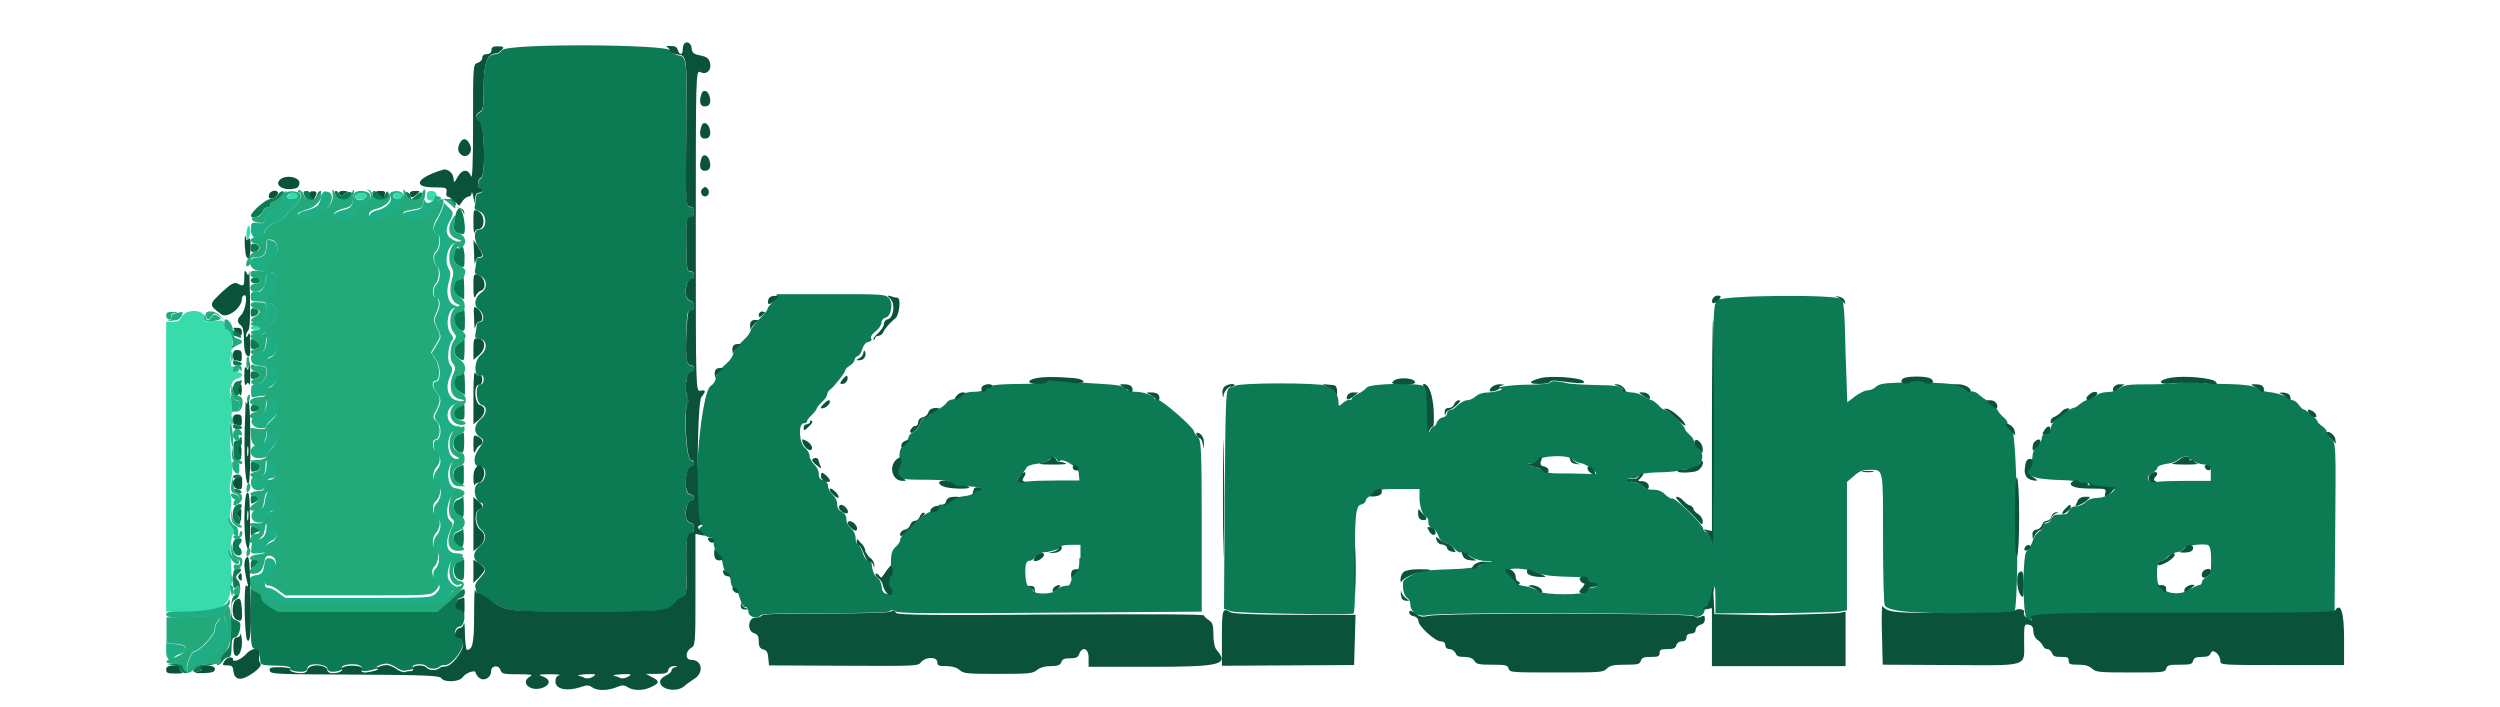 <?xml version="1.0" encoding="utf-8"?>
<!-- Generator: Adobe Illustrator 21.0.0, SVG Export Plug-In . SVG Version: 6.00 Build 0)  -->
<svg version="1.1" id="Warstwa_1" xmlns="http://www.w3.org/2000/svg" xmlns:xlink="http://www.w3.org/1999/xlink" x="0px" y="0px"
	 viewBox="0 0 707.1 200" style="enable-background:new 0 0 707.1 200;" xml:space="preserve">
<style type="text/css">
	.st0{fill:#37DCAA;}
	.st1{fill:#1EAD84;}
	.st2{fill:#0C7B54;}
	.st3{fill:#23AA7B;}
	.st4{fill:#0A5239;}
</style>
<g id="svgg">
	<path id="path0" class="st0" d="M120.7,55.4c0,1.4,1.1,1.8,2.4,0.9c0.9-0.9,0.3-2.3-1.1-2.3C121,54,120.7,54.4,120.7,55.4
		 M81.5,55.4c-0.3,0.6,0,0.9,1.3,0.9c0.9,0,1.6-0.3,1.6-0.9c0-0.4-0.5-0.9-1.3-0.9S81.7,55,81.5,55.4 M100.6,55.3
		c0,1.1,0.5,1.4,1.9,1.1c1.7-0.4,1.6-1.8-0.3-1.8C101.2,54.6,100.6,54.9,100.6,55.3 M111.3,55.4c0,0.4,0.6,0.9,1.3,0.9
		s1.3-0.4,1.3-0.9c0-0.4-0.6-0.9-1.3-0.9S111.3,55,111.3,55.4 M70.2,64c-0.3,0.3-0.5,1.3-0.5,2.4c0,1.7,0.2,1.8,0.6,1
		C71.1,66.4,70.9,63.3,70.2,64 M51.4,89.6c-0.5,1.1-1.1,1.4-2.5,1.4H47v41v41h6c11.7,0,13.1-1.7,12.3-14.2c-0.2-3.4,0-6.3,0.5-7.5
		c0.3-0.9,0.3-1.7-0.3-2.4c-0.6-0.9-0.6-2-0.3-4.4c0.3-2,0.3-3.8,0-4.7c-0.3-0.9-0.3-2.4,0.2-4.3c0.3-1.6,0.5-3.6,0.2-4.4
		c-0.6-2-0.6-11,0-14.5c0.3-1.6,0.2-3.1-0.2-3.8c-1.1-1.8,0-5.4,1.7-5.7c1.7-0.3,1.9-1.8,0.2-1.8c-1.7,0-2.5-2.7-1.9-5.7
		c0.6-3.1,0.2-6.3-1.1-6.3c-0.5,0-0.9-0.6-0.9-1.4c0-1.4-0.2-1.4-2.8-1.1c-2.7,0.4-2.8,0.3-2.8-1.1C57.7,87.4,52.4,87.4,51.4,89.6
		 M70.9,92.7c0,0.3,0.6,0.6,1.3,0.6s1.3-0.3,1.3-0.6s-0.6-0.6-1.3-0.6S70.9,92.4,70.9,92.7"/>
	<path id="path1" class="st1" d="M80.6,54.7c-0.5,0.4-0.8,1.1-0.8,1.7s-1.1,1.8-2.5,2.8c-1.4,1-2.5,2.3-2.5,3c0,0.9-0.3,1-1.9,0.9
		c-1.9-0.3-1.9-0.1-1.9,2c0,2.8,2.8,3.3,3.9,0.4c0.5-1.1,1.4-2,3.2-2.6c1.3-0.4,2.4-1.1,2.4-1.4s0.9-1.4,2-2.4
		c2.4-2.1,3.3-4.1,1.9-4.7C82.9,53.9,81.3,54,80.6,54.7 M90.8,55.9c-0.5,2.3-1.1,2.8-4.4,3.7c-1.7,0.4-2.4,1-2,1.6
		c0.2,0.4,0.3,1,0.3,1.1c0,0.1,0.9,0.3,2,0.3c4.6,0,9.8-7.8,5.7-8.4C91.6,54,91.1,54.3,90.8,55.9 M100.2,54.7
		c-0.2,0.4-0.3,1.4-0.5,2.4c-0.2,1.4-0.6,1.8-2.7,2.3c-3.5,0.9-3.6,2.7-0.2,3c2,0.1,2.5,0,3.2-1.3c0.5-0.9,1.6-1.8,2.5-2.3
		c2-1,3-3.6,1.7-4.3C102.9,53.7,100.6,53.9,100.2,54.7 M110.8,54.3c-0.5,0.1-0.6,0.9-0.3,1.4c0.5,1.4-1.4,3.3-3.9,3.8
		c-2.8,0.7-2.7,2.6,0.2,2.8c3,0.3,7.7-3.8,7.6-6.4C114.1,54.3,112.7,53.6,110.8,54.3 M84.2,55.4c0,0.6-0.6,0.9-1.6,0.9
		c-1.1,0-1.4-0.3-1.3-0.9c0.2-0.4,0.9-0.9,1.6-0.9C83.7,54.6,84.2,55,84.2,55.4 M103.7,55.4c0,0.9-2.2,1.6-2.8,1
		c-0.9-0.9-0.2-1.8,1.3-1.8C103.1,54.6,103.7,54.9,103.7,55.4 M113.8,55.4c0,0.4-0.6,0.9-1.3,0.9c-0.6,0-1.3-0.4-1.3-0.9
		c0-0.4,0.6-0.9,1.3-0.9C113.2,54.6,113.8,55,113.8,55.4 M119.9,56.7c-0.5,2.3-0.6,2.4-2.8,2.8c-3.2,0.6-3.5,0.7-2.7,2
		c0.9,1.6,4.7,1.6,5.4,0c0.2-0.6,0.8-1.1,1.3-1.1c0.5,0,1.3-0.9,1.9-2c0.9-2,1.9-2.6,2.5-1.4c0.3,0.6-0.6,3.1-2.2,5.8
		c-0.9,1.6-0.8,3.1,0.5,3.6c1.1,0.4,0.8,4-0.5,5.1c-0.9,0.9-0.6,3.1,0.5,4.1c0.9,0.9,0.8,3.8-0.5,5c-0.8,0.7-0.8,3.7,0,3.7
		c1.3,0,1.4,2.3,0.3,4.3c-0.9,2-0.9,2.1,0.2,4.4c1.1,2.3,1.1,2.3-0.3,4.6l-1.4,2.3l1.3,2c1.3,1.8,1.3,6,0,6c-1.1,0-1.1,1.7,0,3
		c1.4,1.7,1.6,2.7,0.2,5.3c-0.9,1.8-0.9,2,0.2,3.3c1.3,1.3,0.9,5-0.5,5c-0.9,0-0.8,2.8,0.3,3.8c1.3,1.1,1.3,3.1,0,4.6
		c-1.3,1.6-1.3,3.8,0.3,4.7c1.3,0.7,0.9,3.6-0.6,5c-0.9,0.9-0.8,3.6,0.3,4c1.3,0.4,1.3,3.3,0,4.7c-1.3,1.4-1.3,3.8,0,4.8
		c0.9,0.7,0.8,3.7-0.5,4.8c-0.9,0.9-0.6,3,0.3,3.7c1.3,1,1.3,2-0.3,3.4c-1.3,1.1-2,1.1-21.7,1.1H80.7l-1.9-1.4
		c-1.1-0.9-2.4-1.4-2.8-1.4c-1.6,0-1.3-2,0.6-3.1c2-1.3,2-5-0.2-5.3c-1.1-0.1-1.4,0.1-1.7,2.1c-0.3,2-0.6,2.4-2.4,2.7
		c-2.7,0.4-2.8,3.4-0.2,3.7c1.3,0.1,1.9,0.7,2.4,2c1.1,3,1.1,3,26.3,3h23.8l1.6-1.7c0.9-1,1.6-2,1.6-2.3s0.5-0.6,0.9-0.6
		s1.1-0.3,1.4-0.7c0.3-0.4,0.2-0.6-0.2-0.3c-1.1,0.7-3.3-1.3-3.3-3c0-3,1.3-5.1,2.8-5.1c0.8,0,1.6-0.3,1.6-0.6s-0.8-0.6-1.9-0.6
		c-2.7,0-3.5-2.7-1.7-6.5c0.8-1.7,0.8-2,0-2.6c-2-1.6-0.5-8,2-8c2.2,0,1.9-1-0.5-1.3c-3-0.3-2.8-7.8,0.3-7.8c0.5,0,0.2-0.3-0.8-0.7
		c-2.5-1.1-2-7.8,0.6-7.8c0.6,0,1.3-0.3,1.6-0.6c0.2-0.3-0.2-0.6-0.8-0.6c-3.8,0-4.4-5.1-0.9-6.4l1.7-0.6l-1.6-0.4
		c-2.2-0.6-3.2-3.7-1.7-6.7c0.8-2,0.8-2.4,0-3.3c-0.9-1.1-0.6-5.5,0.5-6.8c0.5-0.6,0.5-1.1-0.3-2c-1.7-2.3-0.8-7.3,1.4-7.4
		c0.6,0,0.6-0.3-0.5-0.7c-1.7-0.7-2.4-3.6-1.4-6.7c0.5-1.7,0.5-2.7,0-3.4c-1.6-2.6-0.2-7.4,2-7.5c1.1,0,1.1-0.1-0.5-0.7
		c-2.2-0.9-2.8-2.8-1.4-5.3c1.4-2.6,1.3-2.6-0.6-4.4c-0.9-0.9-1.7-1.8-1.7-2.1s-0.5-0.7-1.1-0.7c-0.6-0.1-0.9,0-0.8,0.1
		c0.5,0.4-0.9,1.8-1.9,1.8c-0.5,0-0.9-0.6-1.1-1.3C120.4,54.7,120.2,55,119.9,56.7 M75.4,69c0,2.8-0.6,3.8-2.7,3.8
		c-3,0-2.4,3.6,0.6,3.8c1.7,0.1,2,0.4,2,1.6c0,2-1.1,4.3-2,4.3c-1.9-0.3-2.4,0.1-2.4,1.4c0,1.3,0.3,1.4,2.2,1.4c2,0,2.2,0.1,2.2,1.7
		c0,2.6-1.1,4-2.8,4c-0.8,0-1.6,0.3-1.6,0.6s0.6,0.6,1.3,0.6s1.3,0.3,1.3,0.6s-0.6,0.6-1.3,0.6c-1.4,0-1.7,0.9-0.5,1.3
		c1.7,0.6,3.6-0.3,3.6-1.4c0-0.7,0.6-1.4,1.4-1.8c2.2-0.9,2.4-4.6,0.2-5.5c-2-0.9-2-2.3-0.2-3c2.4-0.9,2.5-6,0.2-6
		c-2,0-2.4-2.7-0.3-3.3c2.5-0.6,2.5-5.4,0.2-5.7C75.7,67.7,75.4,67.8,75.4,69 M49.7,88.6c-0.8,0.1-1.3,0.6-1.1,1
		c0.2,0.4-0.2,0.9-0.8,1c-0.6,0.1-0.2,0.3,0.9,0.1c1.6-0.1,2.2-0.4,2.7-1.4c0.3-0.7,0.3-1.3,0-1.1C51.3,88.3,50.5,88.4,49.7,88.6
		 M57.7,89.7c0,1.3,0.8,1.6,3.6,0.9c1.4-0.3,1.4-0.4,0.5-1.1c-0.9-0.7-1.3-0.7-1.9,0.1c-0.9,1.3-1.4,1.3-1.7,0
		C57.9,88.7,57.9,88.7,57.7,89.7 M63.4,91.9c0,0.9,0.3,1.4,0.9,1.4c0.9,0,1.9,3.3,1.3,4.8c-0.2,0.6-0.2,0.9,0.2,0.4
		c0.3-0.3,1.1-0.7,1.6-1c1.4-0.4,1.4-1.3-0.2-1.7c-0.9-0.3-1.3-0.7-1.3-2.1c0-1.6-1.1-3.4-2.2-3.4C63.5,90.4,63.4,91.1,63.4,91.9
		 M75.4,96.4c0,2.3-1.1,3.7-2.8,3.7c-1.3,0-1.6,0.3-1.6,1.4c0,1.4,1.1,2,3.2,2c0.9,0,1.3,0.4,1.3,1.7c0,1.8-1.4,3.4-3.2,3.4
		c-0.9,0-1.3,0.4-1.3,2c0,1.7,0.2,2,0.9,1.7c0.5-0.1,1.6-0.3,2.2-0.3c0.8,0,1.3-0.4,1.3-1.1c0-0.6,0.5-1.3,1.1-1.6
		c2.5-0.9,3-5.7,0.6-6c-1.7-0.3-2.2-2-0.6-2.4c2.5-0.7,2.8-6,0.5-6C75.7,95,75.4,95.3,75.4,96.4 M65.7,103.9c0.2,0.4,0.2,0.9,0.2,1
		c0,0.1,0.5,0.3,0.9,0.3s0.9-0.3,0.9-0.6c0-0.3-0.5-0.6-0.9-0.6c-0.5,0-0.9-0.1-1.1-0.4C65.6,103.4,65.6,103.5,65.7,103.9
		 M65.1,111.5c0.2,0.9,0.5,2.4,0.5,3.6c0,1.6,0.2,1.8,0.6,1.3c0.3-0.4,0.8-0.7,1.1-0.6c0.3,0.1,0.6-0.3,0.6-1.1
		c0-0.9-0.3-1.4-0.9-1.4c-0.5,0-1.3-0.7-1.6-1.6C64.8,110.3,64.6,110.3,65.1,111.5 M75.4,114.2c0,2-1.1,3.4-2.8,3.6
		c-2.4,0.4-1.7,3,0.8,3.3c1.3,0.1,2-0.1,2-0.6s0.8-1.3,1.6-2c1.1-1,1.6-1.8,1.6-3.6c0-2.1-0.2-2.3-1.6-2.3
		C75.7,112.6,75.4,112.9,75.4,114.2 M65.1,122.6c0.2,1.8,0.5,3.6,0.6,3.7c0.5,0.4,0.2-4.8-0.3-6C65,119.6,65,120.6,65.1,122.6
		 M75.4,122.7c0,2.1-0.6,2.8-2.5,3.1c-2.8,0.4-2.7,3.8,0.3,3.8c1.4,0,2.2-0.3,2.2-0.7c0-0.4,0.8-1.4,1.6-2.3c2-2,2-5-0.2-5.3
		C75.5,121.2,75.4,121.3,75.4,122.7 M75.4,131c0,2.8-0.6,3.8-2.5,3.8c-1.6,0-1.9,0.1-1.9,1.8c0,2.7,3.9,2.8,4.3,0.3
		c0.2-1.1,0.6-1.6,1.4-1.6c2.4,0,2.5-5.3,0.2-5.5C75.7,129.7,75.4,129.8,75.4,131 M65.7,132c0.3,1.8,2,2.8,2,1.1c0-0.6,0-1.3,0-1.6
		c0-0.3-0.5-0.6-1.1-0.9C65.7,130.4,65.6,130.5,65.7,132 M75,141.3c-0.3,2.3-0.6,2.6-2,2.7c-2.5,0.3-2.5,3.6,0,3.8
		c1.4,0.1,1.9-0.1,2.4-1.6c0.3-1,1.1-1.7,1.6-1.7c2,0,2-5.3-0.2-5.5C75.7,138.8,75.5,139.1,75,141.3 M65.3,139.8
		c0,0.7,0.9,1.6,1.7,1.7c1.3,0.3,0.9-1.4-0.5-1.7C65.9,139.6,65.3,139.6,65.3,139.8 M64.6,146.8c0,0.4,0.3,1.4,0.8,2
		s0.8,1.4,0.6,1.7c-0.2,0.4,0.2,0.9,0.6,1c0.8,0.3,0.9,0,0.8-1.1c0-0.9-0.5-1.6-0.9-1.7c-0.5-0.1-1.1-0.9-1.4-1.6
		C65,146.3,64.6,146.2,64.6,146.8 M75.4,148.6c0,2.6-0.8,3.7-2.4,4c-1.4,0.1-1.7,0.4-1.9,2.1c-0.2,2-0.2,2,2,1.8
		c1.9-0.1,2.2-0.4,2.2-1.6c0-0.9,0.6-1.6,1.6-2c2.2-0.9,2-4.6-0.2-5.3C75.5,147.5,75.4,147.6,75.4,148.6 M64.6,155.7
		c-0.2,1.1,1.3,3.6,2.2,3.8c0.5,0.1,0.8,0,0.8-0.6c0-0.4-0.5-0.9-0.9-0.9s-1.1-0.7-1.6-1.6C65,155.7,64.6,155.3,64.6,155.7
		 M65.3,167.1c0.3,2,0.3,2,0.6,0.6c0.2-0.9,0-1.8-0.3-2.1C65.1,165.1,65,165.8,65.3,167.1 M64.6,169.9c-0.2,1.7-5.2,3-11.5,3
		c-5.2,0-6.1,0.1-6.1,0.9s0.9,0.9,7.2,0.7c7.2-0.1,8.8,0.1,7.4,1.4c-0.5,0.4-0.8,1.4-0.8,2.3c0,1.4-4.4,6.1-5.8,6.1
		c-0.8,0-2.5,4.1-2,5.1c0.3,0.7,0.5,0.7,0.9-0.3c0.3-0.7,1.3-1.4,2.5-1.6c5-1,9.6-7.5,7.7-11.2c-1.1-2.1-0.9-3.1,0.3-4.6
		c0.5-0.6,0.8-1.3,0.6-1.7C64.8,169.4,64.8,169.4,64.6,169.9 M47,184.3c0,2.3,1.3,3.1,2.2,1.7c0.2-0.3,1.1-0.9,2-1.1
		c2.5-0.9,1.7-2.6-1.6-2.7L47,182V184.3"/>
	<path id="path2" class="st2" d="M142,14.2c-0.5,0.6-1.1,1.1-1.6,1.1c-2.7,0-3.6,2.6-3.6,9.4c0,5.7-0.2,6.7-1.1,7.1
		c-0.6,0.3-1.1,0.9-1.1,1.4c0,0.6,0.5,1,1.1,1.4c1.4,0.7,1.7,15.5,0.3,15.9c-0.9,0.3-1.1,3-0.2,3c0.3,0,0.6,0.3,0.6,0.6
		s-0.5,0.6-0.9,0.6c-0.6,0-0.9,0.6-0.9,1.4c0,0.7-0.2,1.7-0.3,2.3c-0.3,0.6,0.2,1.1,1.3,1.4c2.2,0.7,2.2,5.1,0,5.1
		c-1.6,0-1.7,2.8-0.3,5c1.6,2.3,1.6,3,0.3,3c-0.5,0-0.9,0.4-0.9,1s-0.2,1.6-0.3,2.3c-0.3,1,0,1.4,1.3,1.8c2,0.7,2.4,3.4,0.5,4.7
		c-1.9,1.3-2.4,3.7-0.8,4.8c1.6,1.1,1.7,3.6,0.3,3.6c-0.5,0-0.9,0.4-0.9,1c0,0.6-0.2,1.6-0.3,2.3c-0.3,1,0,1.3,1.1,1.4
		c2.2,0.3,2.4,3,0.3,4.7c-2,1.7-1.9,6.8,0.3,5.7c0.3-0.1,0.6,0.3,0.6,1.1c0,0.9-0.3,1.4-0.9,1.4c-1.6,0-1.3,5.4,0.3,5.8
		c1.7,0.4,1.6,2.6-0.3,4.1c-1.9,1.6-2,3.8-0.2,5c1.4,0.9,1.3,1-0.5,3.7c-1.4,2.1-1.3,4.6,0.3,4.6c0.6,0,1.4,0.4,1.6,0.9
		c0.6,1.3-0.3,3.7-1.4,3.7c-0.5,0-1.1,0.7-1.3,1.4c-0.5,1.6,0.6,4.3,1.6,4.3c0.9,0,0.8,1.6-0.3,1.8c-1.4,0.6-1.3,4.4,0.3,5.7
		c1.7,1.3,1.6,3.4-0.3,4.8c-0.9,0.7-1.6,1.8-1.6,2.7s0.6,1.7,1.6,2.3c2,1.1,2,2,0,4c-0.9,0.9-1.4,2-1.3,2.4s0.3,1.1,0.3,1.4
		s0.3,0.6,0.6,0.6s1.9,0.9,3.3,1.8c4.6,3.3,3.8,3.3,26.9,3.3c22.7,0,23.6-0.1,25.4-2.7c0.3-0.4,1.1-1,1.9-1.3
		c1.4-0.4,1.4-0.7,1.3-7.8c-0.2-8.5,0.2-10.4,1.3-10.4c0.5,0,0.9-0.6,0.9-1.4s-0.3-1.4-0.9-1.4c-0.5,0-1.1-0.6-1.3-1.4
		c-0.5-2,0.2-4.8,1.3-4.8c0.5,0,0.9-0.4,0.9-0.9s-0.3-0.9-0.9-0.9c-1.3,0-1.7-2.4-1.3-5.4c0.3-1.6,0.8-2.6,1.3-2.6
		c0.5,0,0.9-0.4,0.9-0.9s-0.5-0.9-0.9-0.9c-1.4,0-2.2-15.1-0.8-16.2c0.2-0.1,0.2-1.1-0.3-2.1c-0.8-2.4,0-6.7,1.1-6.7
		c0.5,0,0.9-0.4,0.9-0.9c0-0.4-0.3-0.9-0.9-0.9c-1.1,0-1.4-1.6-1.3-7.7c0.2-7.7,0.2-7.7,1.3-7.7c0.6,0,0.9-0.6,0.9-1.4
		c0-0.9-0.3-1.4-0.9-1.4c-0.5,0-1.1-0.6-1.3-1.4c-0.5-2,0.2-4.8,1.3-4.8c0.5,0,0.9-0.6,0.9-1.1c0-0.6-0.5-1.1-0.9-1.1
		c-1.1,0-1.1,0.1-1.3-7.4c-0.2-6.3,0.2-8,1.3-8c0.5,0,0.9-0.6,0.9-1.4s-0.3-1.4-0.9-1.4c-1.4,0-1.4-0.9-1.3-20.5
		c0.2-22.5,0.2-22-2.5-22.5c-1.1-0.4-2-0.9-2-1.3C189.4,12.5,143.4,12.2,142,14.2 M78.5,55.2c-0.3,0.6-1.3,1.1-2,1.1
		c-1.3,0-5.5,3.6-5.5,4.7s2.5,0.4,3.2-1c0.3-0.9,1.1-1.4,1.6-1.4c0.5,0,0.8-0.3,0.6-0.6s0.2-0.7,0.9-0.9c1.4-0.3,3.8-3,2.7-3
		C79.5,54,78.8,54.6,78.5,55.2 M86.1,55.3c0.8,1.8,3.3,2,4.3,0.1c0.5-0.9,0.5-1.4,0.2-1.4s-0.8,0.6-0.9,1.1
		c-0.2,0.6-0.5,1.1-0.8,1.1c-0.3,0-0.6-0.6-0.8-1.1c-0.2-0.6-0.8-1.1-1.3-1.1C85.8,54,85.6,54.3,86.1,55.3 M94.9,55.3
		c0.8,1.8,3.8,1.8,4.6,0c0.6-1.4-1.7-1.3-2.7,0c-0.2,0.3-0.6,0.1-0.8-0.4C95.8,54.4,95.4,54,95,54C94.6,54,94.6,54.4,94.9,55.3
		 M105.4,55.4c0.3,1.1,0.6,1.4,2.2,1.4c1.9,0,2.8-1,2.2-2.4c-0.2-0.4-0.5-0.3-0.8,0.4c-0.5,1.1-0.5,1.3-1.6,0.1
		C105.8,53.6,105.1,53.7,105.4,55.4 M114.9,55.3c0.9,2.6,5.4,1.7,4.4-0.7c-0.2-0.4-0.8-0.1-1.6,0.7c-0.8,0.7-1.4,1.1-1.4,1
		c0-0.3-0.2-0.7-0.2-1c0-0.4-0.5-0.7-0.8-0.9C114.6,54,114.6,54.3,114.9,55.3 M127.5,57.3c1.3,1.1,1.7,1.1,1.3-0.1
		c-0.2-0.4-0.8-0.9-1.3-0.9C126.5,56.3,126.5,56.4,127.5,57.3 M128.6,62c-0.5,3.1-0.3,3.7,1.6,4.1c1.1,0.3,1.3,0,1.3-1.8
		C131.1,58.6,129.4,57,128.6,62 M70.9,70.1c0,1.1,0.3,1.4,1.3,1.1c1.6-0.4,1.4-2-0.2-2.3C71.3,68.8,70.9,69.1,70.9,70.1 M130.6,69.8
		c-0.3,0.4-0.8,0.6-1.1,0.4c-0.6-0.4-1.3,1-1.3,2.8c0,1.3,2.2,3,3,2.4c0.2-0.1,0.2-1.7,0.2-3.3C131.1,70.2,131,69.4,130.6,69.8
		 M130.8,78.5c0,0.3-0.5,0.6-0.9,0.6c-2,0-2.2,3.6-0.2,4.7l1.6,0.9v-3.3c0-1.8-0.2-3.4-0.3-3.4C130.8,77.9,130.8,78.2,130.8,78.5
		 M70.9,79.3c0,0.4,0.6,0.9,1.3,0.9s1.3-0.4,1.3-0.9c0-0.4-0.6-0.9-1.3-0.9S70.9,78.9,70.9,79.3 M218.8,85.2
		c-0.9,0.9-1.7,1.8-1.7,2.1c0,0.4-0.9,1.6-2,2.6c-1.1,1.1-2.4,2.6-2.7,3.4c-0.3,0.9-0.9,1.8-1.6,2.4c-0.6,0.6-1.4,1.4-2,2
		c-0.6,0.6-1.3,1.6-1.4,2.4c-0.3,0.9-0.9,1.8-1.6,2.4c-0.6,0.6-1.6,1.4-2,2c-0.6,0.6-1.3,1.7-1.4,2.6s-0.8,1.7-1.3,2
		c-3.3,1.8-5.8,39.4-2.7,39.4c0.5,0,0.5,0.1-0.2,0.6c-1.3,0.7,0.8,2.8,2.5,2.8c0.8,0,1.1,0.4,1.1,1.4c0,1.4,0.9,3.7,1.9,4.3
		c0.3,0.1,0.6,1.1,0.8,2.3s0.8,2.3,1.3,2.6s0.9,1.3,0.9,2.1c0,0.9,0.5,1.6,0.9,1.7c0.5,0.1,1.3,1.4,1.6,2.8c0.5,1.6,1.1,2.6,1.6,2.6
		c0.5,0,0.9,0.6,0.9,1.4c0,1.4,2.5,2.1,3.5,0.9c0.3-0.4,7.1-0.6,18.3-0.6c12,0,18-0.1,18.3-0.6c0.3-0.4,0.8-0.4,1.4,0.1
		c0.8,0.6,9.1,0.7,43.9,0.4l42.8-0.3v-24.2c0-22.3-0.2-24.3-1.1-25.2c-0.6-0.6-1.1-1.3-1.1-1.6c0-1-9.1-9-10.4-9
		c-0.6,0-0.9-0.3-0.9-0.4c0-0.7-3-1.8-5.4-1.8c-1.3,0-2.2-0.3-2.2-0.6c0-1-2.4-1.4-10.1-1.8c-4.4-0.3-8.8-0.6-10.1-0.7
		c-1.3-0.1-2.4,0-2.5,0.3c-0.2,0.3-3.8,0.6-8,0.6c-4.3,0-7.7,0.3-7.7,0.6c0,0.3-0.5,0.4-0.9,0.4c-0.5,0-0.9,0.3-1.1,0.6
		c-0.2,0.3-1.4,0.6-2.8,0.6c-1.6,0-3.2,0.4-4.1,1.1c-0.8,0.6-1.7,1.1-2.2,1.1s-1.3,0.4-1.7,1.1c-0.5,0.6-1.6,1.4-2.5,1.8
		s-1.7,0.9-1.7,1.1s-0.6,0.6-1.3,0.9c-0.8,0.1-1.6,1.1-1.9,2c-0.3,0.9-1.1,2-1.9,2.3c-0.6,0.3-1.3,1-1.3,1.4s-0.6,1.3-1.3,2
		c-0.9,0.9-1.3,1.8-1.3,3.7c0,1.4-0.3,2.4-0.5,2.3c-0.8-0.4-0.5,2.4,0.3,3.1c0.9,0.9,2.2,1,8.5,1c3.9,0,5.7,0.3,6.5,0.9
		c0.5,0.4,1.6,0.9,2.4,0.9c3.5,0,6,0.3,5.8,0.7c-0.2,0.3-0.6,0.4-1.3,0.4c-0.6,0-0.9,0.3-0.9,0.7c0,0.6-1.1,0.9-3,1.1
		c-1.7,0.3-3.5,0.9-4.1,1.4c-0.6,0.6-1.4,1-1.9,0.9c-0.5-0.1-0.9,0.3-1.1,0.9c-0.2,0.7-0.8,1.1-1.7,1.1c-1.6,0-8.8,6.5-8.8,8
		c0,0.6-0.6,1.4-1.3,2c-0.9,0.9-1.3,1.7-1.3,4.4c0,1.8-0.2,3.3-0.5,3.3s-0.5,0.7-0.6,1.7c0,1,0.2,1.7,0.5,1.7s0.5,0.6,0.5,1.3
		c-0.2,1.4-2.2,1-2.4-0.4c-0.2-1.8-0.6-2.8-1.4-3.4c-0.9-0.6-1.4-2-1.6-4.1c0-0.4-0.5-0.7-0.9-0.7c-0.5,0-1.3-1-1.6-2.3
		c-0.5-1.3-1.1-2.3-1.4-2.3s-0.6-0.7-0.6-1.7s-0.5-2.1-1.3-2.7c-0.6-0.6-1.3-1.7-1.3-2.6c0-1-0.5-1.8-1.3-2.1
		c-0.8-0.4-1.3-1.1-1.3-2.3c0-0.9-0.6-2-1.3-2.6c-0.6-0.6-1.3-1.7-1.3-2.4c0-0.9-0.5-1.4-1.3-1.7c-0.9-0.1-1.3-0.7-1.3-1.8
		c0-0.9-0.6-2-1.3-2.6c-0.6-0.6-1.3-1.7-1.3-2.4c0-0.7-0.6-1.8-1.3-2.3c-1.7-1.3-2-7-0.3-7c0.5,0,0.9-0.3,0.9-0.6s0.6-1.1,1.3-1.7
		c0.6-0.6,1.3-1.4,1.4-1.8s0.8-1.3,1.6-2c0.8-0.7,1.4-1.7,1.4-2.1s0.3-1,0.8-1.3c0.9-0.6,4.3-4.8,4.3-5.5c0-0.3,0.6-0.9,1.3-1.3
		c0.6-0.4,1.3-1,1.3-1.6c0-0.4,0.5-1,0.9-1.1c0.5-0.1,1.1-1.1,1.3-2c0.3-1,0.9-1.8,1.7-2c0.8-0.1,1.1-0.6,0.8-1
		c-0.3-0.3,0.3-1.3,1.3-2c0.9-0.7,1.6-1.8,1.6-2.4s0.5-1.3,1.1-1.4c1.7-0.4,2.4-4.3,0.9-5.7c-0.9-1-2.4-1-16.2-1h-15.3L218.8,85.2
		 M485.8,84.9c-1.3,1.3-1.3,2-1.1,36.6c0,24.9-0.2,34.4-0.5,32.3c-0.3-1.7-1.1-3.1-1.6-3.3c-0.5-0.1-0.9-0.6-0.9-1
		c0-1.1-8-9-8.8-8.5c-0.3,0.1-1.1-0.4-1.9-1.1c-0.9-1-2-1.4-3.6-1.4c-1.3,0-2.2-0.3-2.2-0.6c0-0.7-3.6-2-4.4-1.6
		c-0.3,0.1-0.6,0.1-0.6-0.3c0-0.6,0.9-0.9,2-0.7c0.3,0,0.9-0.3,1.3-0.7c0.5-0.6,2-0.9,5.5-1c2.5,0,5-0.3,5.4-0.4s1.4-0.4,2.2-0.4
		c2.2-0.1,2-0.1,3.8-1.4c1.6-1.3,1.4-3.8-0.3-4.7c-0.5-0.3-0.9-1-0.9-1.6c0-0.6-0.6-1.6-1.3-2.1c-0.6-0.6-1.3-1.3-1.3-1.6
		c0-0.9-4.7-5.4-5.5-5.4c-0.5,0-1.4-0.6-2-1.4c-0.8-0.7-1.6-1.4-1.9-1.4s-1.3-0.6-2.2-1.1c-0.9-0.6-2.5-1.1-3.5-1.1
		c-1.1,0-2.2-0.4-2.7-1c-0.6-0.9-2-1-7.6-1.1c-3.8-0.1-7.6-0.3-8.3-0.6c-2.5-0.6-4.4-0.6-4.4-0.1c0,0.3-2.8,0.6-6.1,0.6
		c-4.9,0-10.9,0.9-8,1.1c1.6,0.1-1.6,1.1-3.5,1.1c-1.4,0-2.7,0.4-3.5,1.1c-0.6,0.6-1.7,1.1-2.4,1.1s-1.9,0.7-2.7,1.4
		c-0.8,0.9-1.7,1.4-2.2,1.4c-0.5,0-0.8,0.4-0.8,1c0,0.4-0.6,1-1.3,1.1c-0.8,0.1-1.4,0.9-1.6,1.4c-0.2,0.7-0.6,1.1-0.9,1.1
		c-0.3,0-0.8,0.6-1.1,1.3c-0.3,0.9-0.6-0.7-0.6-5.3c0-4.3-0.3-6.8-0.8-7.3c-1.3-1.1-15.3-0.9-16.4,0.3c-0.5,0.6-1.6,1.4-2.5,1.8
		c-0.9,0.4-1.7,1-1.7,1.3c0,0.3-0.3,0.4-0.8,0.4c-0.5,0-1.3,0.4-1.9,1c-1.1,0.9-1.1,0.9-1.1-0.3c0-2.1-1.4-4-3.3-4.7
		c-2.7-0.9-25.2-0.9-26.1,0.1c-0.5,0.4-0.8,0.4-0.8,0.3c0-0.3-0.5,0-0.9,0.4c-0.8,0.7-0.9,5.1-1.1,31.6l-0.2,30.7l2,0.7
		c1.6,0.6,29.3,1,34.5,0.7c0.5,0,0.6-4.6,0.6-12.4c-0.2-15.8,0.2-18.2,1.7-18.5c0.6-0.1,1.3-0.7,1.3-1.1c0-0.4,0.5-1,1.3-1.3
		c0.8-0.3,1.4-0.7,1.6-1.1c0.3-0.7,1.7-0.9,6.3-0.9h6v2.6c0,2.6,1.1,5.4,2,5.4c0.3,0,0.5,0.6,0.5,1.4c0,0.9,0.5,1.6,1.1,1.7
		c0.6,0.1,1.4,1.1,1.7,2.1c0.5,1.3,1.1,1.8,2,2c0.8,0.1,1.9,0.9,2.5,1.6c0.6,0.7,1.4,1.3,1.9,1.1c0.5-0.1,1.3,0,1.6,0.4
		c1.4,1.3,3.5,2,5.7,2.1c1.7,0,1.9,0.1,0.5,0.3c-0.9,0.1-2,0.6-2.5,1c-0.6,0.4-3.6,0.9-8.2,1c-3.9,0.1-7.7,0.4-8.2,0.6
		c-1.9,0.4-5,2.1-5.2,2.8c-0.3,2,0.2,4.1,1.1,4.7c0.5,0.3,0.9,1.1,0.9,1.8c0,2.3,2.4,3.7,4.9,3.1c3.8-0.9,74.2-0.6,75.1,0.1
		c0.9,0.9,3.2,0,3.2-1.4c0-0.6,0.5-1.4,0.9-1.8c0.5-0.6,1.3-2.1,1.6-3.4c0.5-2.4,0.5-2.3,0.6,1.7v4.3l16.4-0.1
		c9,0,17.5-0.3,18.6-0.4l2.2-0.4v-18.2v-18.1l2-1.7c1.4-1.3,2.5-1.7,4.3-1.7c4.1,0,3.9-0.9,3.9,19.3c0,10.1,0.2,18.6,0.5,19.1
		c1.6,2,9.9,2.4,36.5,2c1.6,0,1.1-50.1-0.5-51.6c-0.6-0.7-1.3-1.6-1.3-2.1c0-0.4-0.5-1.1-1.1-1.6c-0.6-0.4-1.4-1.4-1.9-2.3
		c-0.5-0.9-1.6-1.8-2.5-2.3c-0.9-0.4-2-1.3-2.5-1.7c-0.5-0.6-1.4-1-2-1s-1.3-0.3-1.3-0.6c0-0.9-3.6-1.6-9-1.8c-1.6-0.1-3-0.3-3-0.6
		c0-0.1-0.8-0.4-1.9-0.4s-1.9,0.1-1.9,0.4c0,0.4,0,0.4-5.4,0.6c-2.7,0.1-3.9,0.4-4.7,1.1c-0.6,0.6-1.6,1-2.4,1
		c-0.8,0-2.4,0.9-3.5,1.7l-2.2,1.7L522,99.8c-0.2-10.8-0.5-14.6-1.1-15.2C519.2,83.2,487.4,83.5,485.8,84.9 M70.9,88.4
		c0,1.3,0.2,1.4,1.3,0.9c1.4-0.7,1.3-1.8-0.3-2.1C71.3,87,70.9,87.3,70.9,88.4 M130.8,87.6c0,0.3-0.5,0.6-0.9,0.6
		c-2.2,0-1.9,4,0.3,5.1c1.3,0.6,1.3,0.4,1.3-2.8c0-1.8-0.2-3.4-0.3-3.4C131,87,130.8,87.3,130.8,87.6 M65.9,94.1
		c0,0.4,0.2,0.9,0.3,0.9s0.8,0.1,1.3,0.4c0.9,0.3,0.9,0.1,0.3-0.9C67,93.1,65.9,92.8,65.9,94.1 M70.9,97.3c0,1.4,0.2,1.6,1.3,1.4
		c0.6-0.1,1.3-0.6,1.3-1c0-0.4-0.6-1-1.3-1.4C71.1,95.6,70.9,95.7,70.9,97.3 M129.7,97.1c-1.7,1.3-1.6,3.3,0.3,4.4
		c1.3,0.7,1.3,0.7,1.4-2.4c0-1.7,0-3.1,0-3.1C131.1,96.1,130.5,96.5,129.7,97.1 M65.9,102.7c0,0.4,0.5,0.7,1.3,0.7
		c1.6-0.1,1.6-0.7,0.3-1.1C66.1,101.7,65.9,101.7,65.9,102.7 M70.9,106.1c0,1,0.3,1.3,1.3,1c0.6-0.1,1.3-0.6,1.3-1
		c0-0.4-0.6-0.9-1.3-1C71.3,104.8,70.9,105.1,70.9,106.1 M130.5,105.8c-0.2,0.3-0.6,0.4-0.9,0.3c-0.6-0.3-1.3,1-1.3,2.6
		c0,0.6,0.8,1.4,1.6,2l1.6,1v-3.3C131.4,105.2,131.3,104.7,130.5,105.8 M67,107.9c-1.4,0.3-1.6,4.1-0.2,4.1c0.5,0,0.9-0.4,0.8-1
		c0-0.6,0.2-1.6,0.5-2.3c0.3-0.7,0.3-1.3,0.3-1.3C68.3,107.6,67.6,107.8,67,107.9 M617.2,108.1c-0.5,0.3-4.4,0.6-8.5,0.6
		c-6.8,0-7.7,0.1-9.1,1.1c-0.8,0.7-2.4,1.1-3.6,1.1s-2.5,0.4-3.2,1.1c-0.6,0.6-1.6,1.1-2.2,1.1s-1.6,0.6-2.2,1.1s-1.4,1.1-1.7,1.1
		c-0.6,0-3.5,1.7-5.5,3.6c-0.6,0.6-1.1,1.4-1.1,2.1c0,0.6-0.6,1.3-1.3,1.4s-1.3,0.9-1.3,1.4c0,0.6-0.6,1.7-1.3,2.3
		c-0.6,0.6-1.3,1.8-1.3,2.7c0,0.9-0.5,2.1-0.9,3c-1.6,2.8,0.6,3.7,9.1,4c2.8,0,5,0.4,5,0.7s0.5,0.4,0.9,0.3c0.5-0.1,0.9-0.1,0.9,0.3
		c0,0.3,0.3,0.6,0.6,0.6c0.3,0,0.5-0.3,0.2-0.7c-0.3-0.6-0.3-0.6,0.5,0c0.5,0.4,2.2,0.7,3.9,0.9c1.6,0.1,3,0.1,3,0.3
		c0,1-2.8,2.6-4.6,2.6c-1.6,0-2.7,0.4-3.5,1.1c-0.6,0.7-1.9,1.3-2.8,1.3c-0.9,0-1.7,0.4-2,1.1c-0.2,0.6-0.6,1.1-0.9,1.1
		c-0.3,0-0.9,0.1-1.3,0.1s-0.9,0.1-1.6,0.1c-0.5,0-0.9,0.6-1.3,1.3c-0.2,0.6-0.8,1.1-1.3,1.1c-0.6,0-0.9,0.4-0.9,0.9
		c0,0.4-0.5,1.1-1.1,1.4c-0.6,0.3-1.6,1.6-1.9,2.8c-0.5,1.3-1.1,2.4-1.6,2.7c-1.3,0.4-1.3,18.2,0,19.3c0.9,0.9,1.9,1,1.3,0.3
		c-1.1-1.6,4.6-1.8,44.7-1.7h41l0.2-24.2c0.2-23.5,0.2-24.2-1.1-25.3c-0.6-0.7-1.3-1.6-1.3-2.1c0-0.4-0.6-1.1-1.3-1.6
		c-0.6-0.4-1.3-1-1.3-1.3c0-0.6-3.3-3.4-3.9-3.4c-0.3,0-0.9-0.6-1.4-1.3c-0.5-0.7-1.3-1.3-1.7-1.3s-1.3-0.4-1.7-0.9
		c-0.6-0.4-2.5-1-4.1-1.3c-1.7-0.1-3.2-0.6-3.5-0.7c-0.9-1.1-3.5-1.6-10.1-1.7c-3.9,0-7.7-0.3-8.3-0.6
		C619.5,107.4,618.4,107.4,617.2,108.1 M70.9,115.5c0,0.9,0.3,1,1.3,0.9c0.6-0.1,1.3-0.7,1.3-1.1s-0.6-0.9-1.3-0.9
		C71.4,114.3,70.9,114.8,70.9,115.5 M129.7,114.9c-2,0.7-1.7,3.6,0.3,3.8c1.3,0.1,1.4,0,1.4-2.1c0-1.3,0-2.3-0.2-2.3
		C131.1,114.3,130.5,114.6,129.7,114.9 M65.9,120.7c0,0.4,0.6,0.7,1.3,0.7c1.6,0,1.7-0.6,0.3-1.1C66.1,119.9,65.9,119.9,65.9,120.7
		 M130.2,122.7c-3,1-2.5,5.3,0.6,5.3c0.3,0,0.5-1.3,0.5-2.8s0-2.8-0.2-2.8C131.1,122.3,130.6,122.6,130.2,122.7 M67.8,123.9
		c0,0.4-0.5,0.7-0.9,0.7c-0.8,0-0.9,0.7-0.9,2.8c0,2.4,0.2,2.8,1.3,2.7c0.9,0,1.1-0.4,0.9-1.3c-0.5-1.6-0.5-1.6,0-2.7
		c0.3-0.6,0.3-1.4,0.2-2S68,123.4,67.8,123.9 M299,130.1c0.3,0.6,0.6,0.9,0.6,0.6c0.2-1.7,5.4,1.3,5.5,3.1l0.2,2.1h-6.1
		c-3.5,0-7.4,0.1-8.8,0.3c-3,0.3-3.3-0.3-1.4-2.1c0.6-0.7,1.3-1.6,1.3-1.8c0-0.4,1.3-0.9,2.8-1.1c1.6-0.1,3.2-0.7,3.6-1.1
		C297.8,128.8,298.2,129,299,130.1 M444.9,130c0.3,0.4,1.4,0.9,2.2,1c1.3,0.1,4.4,2.3,4.4,3c0,0.1-1.6,0.1-3.6,0
		c-2-0.1-5.2-0.1-7.2-0.1c-2.4,0-3.9-0.3-4.6-0.9c-0.5-0.4-1.3-0.9-1.7-0.9c-0.5,0-1.3-0.3-1.7-0.6c-0.8-0.6-0.8-0.6,0-0.3
		c0.6,0.1,1.4-0.1,2-0.9C436,128.8,443.6,128.5,444.9,130 M619.1,129.7c0,0.3,0.3,0.4,0.6,0.3c0.3-0.1,0.6-0.1,0.6,0.3
		c0,0.3,1.1,0.7,2.5,1c2.4,0.3,2.5,0.4,2.5,2.6v2.1h-6.5c-3.6,0-7.6,0.1-8.8,0.3c-2.7,0.3-3.5-1.4-1.1-2.6c0.6-0.3,1.3-1,1.3-1.4
		c0-0.4,1.1-0.9,2.5-1.1c1.4-0.1,3-0.7,3.5-1.3C617.5,129,619.1,128.8,619.1,129.7 M70.9,132c0,1.4,0.2,1.6,1.3,1.3
		c0.6-0.1,1.3-0.6,1.3-0.9s0-0.7,0-0.9c0-0.3-0.5-0.6-1.3-0.9C71.1,130.4,70.9,130.5,70.9,132 M129.7,132c-1.9,0.7-2,3.7-0.2,4.6
		c1.7,0.9,1.7,0.9,1.7-2.3c0-1.6,0-2.8-0.2-2.8C131.1,131.4,130.5,131.7,129.7,132 M65.9,134.8c0,0.3,0.5,0.6,0.9,0.6
		c0.5,0,1.1-0.3,1.3-0.6c0.2-0.3-0.2-0.6-0.9-0.6C66.5,134.2,65.9,134.5,65.9,134.8 M65.9,138.6c0,0.3,0.6,0.7,1.3,0.9
		c0.8,0.1,1.3,0,1.1-0.4C68,138.4,65.9,137.9,65.9,138.6 M70.9,141.3c0,1.3,0.2,1.4,1.3,0.7c1.4-0.9,1.4-1.7-0.2-2
		C71.3,139.9,70.9,140.2,70.9,141.3 M130.8,140.5c0,0.3-0.6,0.6-1.3,0.9c-1.7,0.4-1.7,3.6,0,4.4c1.7,0.9,1.7,0.9,1.7-2.6
		c0-1.7-0.2-3.1-0.2-3.1C131,139.9,130.8,140.2,130.8,140.5 M67,142.8c-1.6,0.9-1.6,4.8,0,5.3c0.9,0.3,1.1,0,0.9-1.1
		c-0.2-0.7-0.6-1.3-0.9-1.3c-0.3,0-0.2-0.4,0.5-1.1C68.9,143.1,68.6,142.1,67,142.8 M70.9,150.3c0,1,0.2,1.6,0.5,1.1
		c0.3-0.3,0.9-0.9,1.6-1c1.4-0.4,0.9-1.3-0.8-1.7C71.1,148.6,70.9,148.9,70.9,150.3 M130.8,149.6c0,0.3-0.6,0.6-1.3,0.9
		c-2.2,0.6-1.3,4.4,0.9,4.4c0.5,0,0.8-1,0.8-2.8c0-1.6-0.2-2.8-0.3-2.8S130.8,149.3,130.8,149.6 M67,152.3c-1.7,0.3-1.6,4.4,0.2,4.8
		c1.3,0.3,1.6-1.3,0.5-2.3c-0.2-0.1-0.2-0.7,0.3-1.1C68.7,152.7,68.4,152,67,152.3 M625.4,158.4c0,3.6-0.2,4.3-1.3,4.8
		c-0.6,0.3-1.3,1-1.3,1.4c0,0.4-0.3,0.9-0.8,0.9s-1.6,0.6-2.5,1.1c-3.3,2.4-9,1-9.3-2.4c-0.3-3.3,0-5.5,0.8-5.5
		c0.5,0,1.4-0.4,1.9-1.1c0.6-0.6,1.9-1.3,2.8-1.4s1.9-0.7,2-1.1c0.3-0.7,4.9-1.4,6.6-1C625,154.1,625.4,155.6,625.4,158.4
		 M305.3,157.8c0,2.6-0.3,3.7-0.9,4c-0.5,0.1-1.1,1.1-1.3,2c-0.2,1-0.6,1.7-0.8,1.8c-1.9,0.1-3,0.6-3.6,1.3c-0.9,1.3-6.6,1.3-6.6,0
		c0-0.4-0.5-0.9-0.9-0.9c-0.6,0-0.9-0.9-1.1-2.4c-0.3-3.4,0-5,1.1-5c0.5,0,1.1-0.4,1.6-1.1c0.5-0.7,1.6-1.3,3.5-1.4
		c1.6-0.3,3-0.7,3.3-1.1c0.2-0.6,1.3-0.9,3.2-0.9h2.8v3.7 M70.9,159.6c0,1.4,0,1.4,1.3,0.4c0.6-0.6,1.3-1.1,1.3-1.4
		s-0.6-0.4-1.3-0.4C71.3,158.1,70.9,158.6,70.9,159.6 M130,158.6c-2.2,0.6-2.2,5,0.2,5.4c0.9,0.3,1.1-0.1,1.1-2.8c0-1.7,0-3,0-3
		C131.1,158.3,130.6,158.4,130,158.6 M67,160.8c-0.9,0.1-1.1,0.9-1.1,3.1c0,2.6,0.2,2.8,0.9,2.1c0.8-0.6,0.9-0.4,0.9,0.9
		c0,0.9-0.3,1.4-0.9,1.4c-1.3,0-1.6,2.1-1.6,8.8c0,5.4,0,5.8-1.6,7.3c-0.9,0.9-1.4,1.8-1.3,2.1s0,0.9-0.5,1
		c-0.6,0.3-0.6,0.6-0.2,0.6s1.1-0.6,1.4-1.1c0.3-0.6,1.1-1.1,1.6-1.1c0.6,0,0.9-0.7,0.9-2.8c0-2,0.3-2.8,0.9-2.8
		c0.8,0,1.6-1.7,1.6-3.6c0-0.6-0.6-1.1-1.3-1.3c-0.9-0.3-1.3-0.9-1.3-2.8c0-1.8,0.3-2.7,1.3-3.1c1.4-0.7,1.7-4.4,0.5-5.5
		c-0.6-0.6-0.5-0.9,0-1.6C68.7,161.4,68.4,160.5,67,160.8 M435.1,162.1c1.6,0.7,4.6,1,10.9,1.1c2.2,0,3,0.3,3,0.9
		c0,0.4,0.6,0.9,1.3,0.9c0.6,0,1.3,0.3,1.3,0.6s-0.6,0.6-1.3,0.6c-0.6,0-1.3,0.4-1.3,0.9c0,1.3-12.8,1.3-14,0c-0.5-0.4-2-1-3.5-1.3
		c-1.4-0.1-2.5-0.6-2.5-0.9s-0.8-1.1-1.7-2l-1.7-1.6l1.6-0.3C429,160.5,433,161.1,435.1,162.1 M70.9,175.1c0,7.7,0.2,8.2,1.3,8.5
		c0.8,0.1,1.3,0.9,1.3,1.7c0.2,3.1-0.3,2.8,5.4,3c1.9,0,3.3,0.3,3.2,0.6c-0.5,0.6,1.1,1.1,3.2,1.1c0.9,0,1.6-0.3,1.6-0.9
		c0-0.4,0.5-1,1.3-1.1c1.7-0.4,4.4,0.3,4.4,1.1c0,0.4,0.5,0.9,1.3,0.9c1.7,0,3.3-0.6,2.8-1.1c-0.5-0.7,2.5-1.3,4.4-0.9
		c0.9,0.3,1.4,0.6,1.3,1.1c-0.2,0.6,0,0.7,0.8,0.7c1.4,0,4.6-1,3.6-1c-1.1-0.1,1.3-1.1,2.5-1.1c0.8,0,2,0.6,2.8,1.1
		c0.8,0.6,1.9,1,2.4,0.9c0.5-0.1,1.3-0.3,1.7-0.3c0.5,0,0.8-0.3,0.6-0.6c-0.6-1,3-1.3,3.8-0.4c0.6,0.9,3,1,3.8,0.1
		c0.3-0.3,0.9-0.4,1.6-0.4c1.7,0,5-4.1,5-6.3c0-1.1-0.3-1.7-0.9-1.7c-0.5,0-1.1-0.3-1.3-0.6c-0.5-0.7,0.3-2.3,1.3-2.3
		c0.9,0,1.6-2.4,1.1-4c-0.2-0.6-0.6-1.1-1.3-1.1c-1.4,0-1.1-2.7,0.3-3c0.8-0.1,1.3-0.7,1.3-1.6c0-1.6-0.6-1.1-4.9,2.7l-2.7,2.4
		h-22.4H78.8l-2.4-1.4c-1.3-0.7-2.4-2-2.5-2.7c-0.2-0.7-0.8-1.4-1.6-1.7l-1.4-0.4V175.1 M48.7,188.1c1.1,0.1,2,0.6,2,1
		c0,0.9,1.9,1.7,2.4,1.1c0.2-0.1,0-0.3-0.3-0.3c-0.3,0-0.8-0.6-0.9-1.1c-0.3-0.9-0.8-1.1-2.7-1C46.8,187.9,46.8,187.9,48.7,188.1
		 M56.5,188.1c-1.7,0.4-2.7,2.3-0.9,2c0.8-0.1,1.4-0.6,1.4-0.9c0-0.3,0.8-0.9,2-1c2-0.3,2-0.4,0.3-0.4
		C58.2,187.9,56.9,188,56.5,188.1"/>
	<path id="path3" class="st3" d="M79.5,55.4c-0.5,0.7-1.6,1.6-2.2,1.7c-0.8,0.1-1.1,0.6-0.9,0.9c0.2,0.3,0,0.6-0.6,0.6
		c-0.5,0-1.3,0.6-1.6,1.4s-1.1,1.4-1.9,1.4c-1.9,0-1.1,1.4,0.9,1.6c1.3,0.1,1.7,0,1.7-0.9c0-0.6,1.1-1.8,2.5-2.8
		c1.4-1,2.5-2.3,2.5-2.8s0.3-1.3,0.8-1.7c0.5-0.4,0.6-0.7,0.3-0.7S79.9,54.6,79.5,55.4 M84.6,54.4c1.3,0.4,0.2,2.7-2,4.6
		c-1.1,1-2,2.1-2,2.4c0,0.3-1.1,1-2.4,1.4c-1.6,0.6-2.7,1.4-3.2,2.6c-0.6,1.3-1.3,1.7-2.5,1.7c-1.9,0-2.2,1.4-0.3,1.8
		c1.4,0.3,1.7,2.1,0.3,2.1c-0.5,0-1.3,0.6-1.9,1.4c-1.1,1.6-1.4,3.4-0.3,2.8c0.3-0.1,0.6-0.9,0.6-1.4c0-0.9,0.5-1.1,1.9-1.1
		c1.9,0,2.5-1,2.5-3.8c0-1,0.3-1.3,1.4-1.1c2.4,0.3,2.4,5.1-0.2,5.7c-0.9,0.1-1.3,0.7-1.3,1.8c0,1.4-0.2,1.6-2.2,1.3
		c-1.7-0.1-2.2,0-2.2,0.9c0,0.7,0.5,1,1.3,1c0.6,0,1.3,0.4,1.3,0.9c0,0.4-0.6,0.9-1.3,0.9c-0.8,0-1.3,0.4-1.3,1.1
		c0,0.7,0.5,1.1,1.6,1.1c1.7,0,2.8-1.6,2.8-4.1c0-1.1,0.3-1.4,1.6-1.4c2.2,0,2,5.1-0.2,6c-1.9,0.7-1.7,2.3,0.2,3
		c2.2,0.9,2,4.6-0.2,5.5c-0.9,0.3-1.4,1-1.4,1.8c0,1.3-1.1,1.6-3.6,1.3c-1.3-0.1-0.9,1,0.5,1.8c1.6,0.9,1.6,2,0,2.3
		c-1.7,0.4-1.6,1.6,0.3,1.6c1.7,0,2.8-1.4,2.8-3.7c0-1.1,0.3-1.4,1.6-1.4c2.4,0,2,5.3-0.5,6c-1.6,0.4-1.3,2.1,0.6,2.4
		c2.4,0.3,1.9,5.1-0.6,6c-0.6,0.1-1.1,0.9-1.1,1.6c0,0.7-0.5,1.1-1.3,1.1c-1.9,0-3.2,0.6-3.2,1.4c0,0.4,0.6,0.9,1.3,0.9
		s1.3,0.3,1.3,0.9c0,0.4-0.6,0.9-1.3,1.1c-1.9,0.4-1.7,2.1,0.2,1.7c1.9-0.4,3-1.7,3-3.7c0-1.3,0.3-1.6,1.6-1.6
		c1.4,0,1.6,0.3,1.6,2.3c0,1.7-0.5,2.7-1.6,3.6c-0.8,0.7-1.6,1.7-1.6,2c0,0.4-0.8,0.6-2.2,0.4l-2.2-0.3l0.2,2.6
		c0.2,4,4.1,3.3,4.3-0.7c0-1.3,0.3-1.6,1.4-1.4c2.2,0.3,2.2,3.3,0.2,5.3c-0.9,0.9-1.6,1.8-1.6,2.3s-0.9,0.9-2.4,1l-2.4,0.1l1.7,0.7
		c1.9,0.7,1.9,2.1-0.2,2.6c-1.9,0.4-1.4,1.6,0.6,1.6c1.9,0,2.5-1,2.5-3.8c0-1,0.3-1.3,1.4-1.1c2.4,0.3,2.4,5.5-0.2,5.5
		c-0.8,0-1.3,0.4-1.4,1.6c-0.2,1.3-0.5,1.6-2,1.6c-0.9,0-1.9,0.3-2,0.7c-0.2,0.4,0.2,0.7,0.6,0.7c1.6,0,1.9,1.1,0.5,2.1
		c-2,1.3-1.7,2.3,0.5,2c1.7-0.3,1.9-0.6,2.2-2.8c0.3-2.1,0.6-2.6,1.7-2.4c2,0.3,2.2,5.5,0.2,5.5c-0.5,0-1.1,0.9-1.6,1.7
		c-0.6,1.6-0.9,1.7-2.5,1.6c-2.4-0.3-2.5,0.6-0.3,1.3c1.6,0.6,1.6,1.7,0,1.7c-0.6,0-1.6,1.1-1.6,2c0,1.6,3.8-0.7,4.1-2.4
		c0.2-1.1,0.5-2.3,0.5-2.4c0-0.1,0.8-0.1,1.6,0.1c2.2,0.7,2,4.3-0.2,5.1c-0.9,0.4-1.6,1.1-1.6,2c0,1-0.5,1.3-2,1.4
		c-2.2,0.1-3.3,1.6-1.3,1.6c1.6,0,1.7,0.6,0,1.8c-1.4,1.1-1.6,2.1-0.3,2.1c2,0,2.8-0.9,3.3-3c0.3-1.8,0.6-2.3,1.7-2.1
		c2.2,0.3,2.2,4.1,0.2,5.3c-1.7,1-2.2,3.1-0.6,3.1c0.6,0,1.9,0.6,2.8,1.4l1.9,1.4h20.5c19.5,0,20.5,0,21.7-1.1
		c1.6-1.4,1.6-2.4,0.3-3.4c-1.1-0.9-1.3-2.8-0.3-3.7c1.1-1.1,1.4-4,0.5-4.8c-1.3-0.9-1.3-3.4,0-4.8c1.3-1.4,1.3-4.3,0-4.7
		c-1.1-0.4-1.3-3.1-0.3-4c1.6-1.4,1.9-4.3,0.6-5c-1.4-0.9-1.6-3.1-0.3-4.7c1.3-1.4,1.3-3.4,0-4.6c-1.1-0.4-1.3-3.3-0.3-3.3
		c1.4,0,1.7-3.7,0.5-5c-1.3-1.1-1.3-1.4-0.2-3.3c1.3-2.6,1.3-3.6-0.2-5.3c-1.1-1.3-1.1-3,0-3c1.3,0,1.3-4.1,0-6l-1.3-2l1.4-2.3
		c1.4-2.3,1.4-2.3,0.3-4.6c-1.1-2.1-1.1-2.4-0.2-4.4c1.1-2,0.9-4.3-0.3-4.3c-0.8,0-0.8-3,0-3.7c1.1-1.1,1.4-4.1,0.5-5
		c-1.1-1-1.3-3.3-0.5-4.1c1.3-1.1,1.6-4.8,0.5-5.1c-1.1-0.4-1.3-2-0.5-3.6c1.7-2.8,2.7-5.3,2.2-6c-0.6-0.9,1.6,0.6,2.7,1.8
		c0.5,0.4,0.8,0.7,0.8,0.4c0.2-3.1-5-3.6-6.1-0.4c-0.3,1-1.1,1.7-1.6,1.7c-0.5,0-1.1,0.6-1.3,1.1c-0.6,1.6-4.4,1.6-5.4,0
		c-0.8-1.3-0.5-1.4,2.7-2c1.3-0.1,2.4-0.6,2.4-0.9c0-0.3,0.3-1.4,0.6-2.6c0.3-1.1,0.3-2.1,0-2.1s-0.6,0.6-0.8,1.3
		c-0.3,2-3.5,2.1-4.3,0.1s-1.1-1.8-0.8,0.4c0.3,2.7-4.4,6.8-7.6,6.5c-2.8-0.3-3-2.1-0.3-2.8c2.4-0.6,4.3-2.1,4.1-3.6
		c0-1.1,0-1.1-0.6-0.1c-0.9,1.6-4.3,1.3-4.4-0.3c-0.2-0.7-0.6-1.3-1.1-1.4c-0.8-0.1-0.8-0.1,0,0.3c1.3,0.9,0.3,3.4-1.6,4.3
		c-0.9,0.4-2,1.4-2.5,2.3c-0.8,1.4-1.3,1.6-3.3,1.4c-3.3-0.3-3.3-2.1,0.2-3c2.4-0.6,2.5-0.9,2.8-3c0.5-2.7,0.2-3-0.6-1
		c-0.5,1-1.1,1.4-2.2,1.4c-1.1,0-1.7-0.4-2.2-1.4c-0.8-1.8-1.1-1.8-0.8,0.3c0.6,3.8-8.2,9.2-9.6,6c-0.5-1.1-0.5-1.1,2.5-2.1
		c2.5-0.7,4.4-3.1,3.8-4.6c-0.2-0.4-0.5-0.1-0.8,0.6c-0.6,1.8-3.3,1.7-4.1-0.1c-0.3-0.9-0.9-1.4-1.4-1.4
		C84.2,54.2,84,54.2,84.6,54.4 M127.6,62.6c-1.1,2.3-0.5,4.3,1.7,5c1.4,0.6,1.6,0.6,0.5,0.7c-2.4,0.1-3.6,4.8-2,7.5
		c0.5,0.7,0.5,1.8,0,3.4c-0.9,3.1-0.3,5.8,1.4,6.7c0.9,0.4,1.1,0.6,0.5,0.7c-2.2,0.1-3.2,5.1-1.4,7.4c0.8,1,0.8,1.4,0.3,2
		c-1.3,1.3-1.6,5.7-0.5,6.8c0.8,1,0.8,1.4,0,3.3c-1.3,3-0.5,6.3,1.7,6.7l1.6,0.4l-1.7,0.6c-3.6,1.3-2.8,6.4,0.9,6.4
		c1.6,0,1.4-1-0.3-1.3c-2.2-0.3-2.4-3.1-0.2-3.8c2.2-0.7,2.2-3.1,0-4.3c-1.6-1-2-2.7-0.9-4.3c0.3-0.4,0.6-0.6,0.6-0.4
		c0,0.3,0.5,0.1,0.9-0.1c1.4-1.1,1.1-3.1-0.6-4.3c-0.9-0.6-1.6-1.4-1.6-2.3c0-0.9,0.6-1.7,1.6-2.3c0.9-0.6,1.6-1.4,1.6-2
		s-0.6-1.4-1.6-2c-2-1.3-2-4.8,0-4.8c1.7,0,1.9-3,0-4.3c-0.9-0.7-1.7-1.6-1.7-2.1c0-1.6,0.6-2.7,1.6-2.7c0.8,0,1.6-1.1,1.6-2.6
		c0-0.4-0.6-1-1.6-1.4c-1.1-0.4-1.6-1.1-1.6-2.3c0-1.4,1.3-4.1,1.3-2.8c0,0.3,0.5,0.1,0.9-0.1c1.6-1.1,1.1-3.4-0.8-4
		c-1.6-0.6-1.6-0.9-1.3-2.8C128.9,60.4,128.8,60.3,127.6,62.6 M70.9,86.2c0,0.4,0.6,0.9,1.3,1.1c0.6,0.1,1.3,0.6,1.3,0.9
		s-0.6,0.9-1.3,1.3c-1.7,0.9-1.6,1.7,0.3,1.7c1.7,0,2.8-1.4,2.8-4c0-1.6-0.2-1.7-2.2-1.7C71.7,85.3,70.9,85.6,70.9,86.2 M47,89.3
		c0,0.7,0.5,1.1,0.9,1.1c0.6,0,0.9-0.3,0.6-0.9c-0.2-0.6,0.2-0.9,1.1-1c0.9-0.1,0.8-0.3-0.6-0.3C47.3,88.2,47,88.4,47,89.3
		 M58.2,89.3c0.5,1.4,0.8,1.4,1.7,0.1c0.8-1,0.9-0.9,2.2,0.1l1.4,1.1l-1.3-1.3C60.9,87.7,57.7,87.6,58.2,89.3 M65.4,101
		c0,1.3,0.2,1.7,0.3,1c0.2-0.7,0.2-1.7,0-2.3C65.6,99.1,65.4,99.7,65.4,101 M69.7,102.7c0,2.3,0,2.3,0.6,0.6c0.3-1,0.3-1.8,0-2.3
		C69.8,100.7,69.7,101.2,69.7,102.7 M66.5,103.5c-0.8,0.4-0.8,0.6,0.2,0.6c0.6,0,1.3,0.3,1.4,0.7c0.2,0.4,0.3,0.3,0.3-0.3
		C68.4,103.2,67.6,102.9,66.5,103.5 M70.9,103.8c0,0.6,0.6,1.1,1.3,1.3s1.3,0.6,1.3,1c0,0.4-0.6,0.9-1.3,1c-1.6,0.4-1.6,1.6,0,1.6
		c1.7,0,3.2-1.6,3.2-3.4c0-1.3-0.3-1.7-1.3-1.7c-0.6,0-1.7-0.1-2.2-0.3C71.3,102.9,70.9,103.1,70.9,103.8 M65.4,109.9
		c-0.2,2,0.5,3.3,1.6,3.3c0.5,0,0.9,0.6,0.9,1.4c0,0.9-0.3,1.3-0.6,1.1c-0.3-0.1-0.8,0-0.9,0.3c-0.3,0.4,0,0.6,0.8,0.4
		c1.7-0.3,2-4.4,0.3-4.4c-0.9,0-1.3-0.4-1.6-1.8C65.6,108.6,65.4,108.6,65.4,109.9 M70.2,111.9c-0.2,0.1-0.5,0.9-0.3,1.6
		c0,1.1,0.2,1.1,0.6-0.1C70.9,111.9,70.8,111.2,70.2,111.9 M65.4,119.2c0,1.3,0.2,1.7,0.3,1c0.2-0.7,0.2-1.7,0-2.3
		C65.6,117.3,65.4,117.9,65.4,119.2 M129.7,121c-2.8,0.6-3.6,6.7-0.8,8c0.8,0.4,1.3,0.7,0.8,0.7c-3.2,0-3.3,7.7-0.2,7.8l2.2,0.1
		l-1.7-0.9c-2.4-1.1-2.5-4-0.2-4.8c1.3-0.4,1.6-1,1.6-2.1c0-1.3-0.3-1.7-1.6-2c-2.5-0.6-2.2-4.1,0.5-5.1c0.6-0.1,1.1-0.7,1.1-1.3
		c0-0.4,0-0.9-0.2-0.9C131.1,120.7,130.5,120.9,129.7,121 M66.4,121.6c-0.9,0.9-0.5,3,0.6,3c0.6,0,0.9-0.3,0.6-0.9
		c-0.2-0.6-0.2-0.7,0.3-0.6c0.5,0.3,0.6,0,0.5-0.6C68.1,121.4,67,120.9,66.4,121.6 M65.6,128.3c0,1.7,0.3,2.3,1.6,2.7
		c1.1,0.4,1.4,0.3,1.3-0.3c-0.2-0.4-0.8-0.6-1.3-0.6c-0.8,0.1-1.1-0.4-1.3-2l-0.3-2.1V128.3 M65.4,137.2c-0.2,1.7,0.2,2.3,1.1,2.4
		c1.3,0.3,1.7,2,0.5,1.7c-0.5-0.1-0.8,0.3-0.9,0.9c-0.2,0.9,0,1,1.1,0.4c1.7-0.9,1.7-2.8,0.2-3.3c-0.8-0.1-1.3-0.9-1.4-2.4l-0.3-2.1
		L65.4,137.2 M70.2,136.8c-0.3,0.3-0.5,1-0.5,1.6c0,0.9,0.2,1,0.6,0.6c0.3-0.3,0.6-1,0.5-1.6C70.8,136.8,70.5,136.7,70.2,136.8
		 M127.6,140.6c-0.9,2.4-0.8,5.4,0.2,6.1c0.8,0.6,0.8,1,0,2.6c-1.7,3.7-1.1,6.5,1.7,6.5c2.2,0,2.4-0.7,0.5-1.4
		c-1.9-0.7-2.4-3.6-0.6-4.1c2.5-0.9,2.8-3.7,0.5-4.7c-1.9-0.9-2.2-3.8-0.5-4.6c2.4-0.7,2.7-2.4,0.5-2.4
		C128.8,138.8,128.3,139.2,127.6,140.6 M65.4,146c0,1.3,0.3,2,1.4,2.7c0.9,0.6,1.6,0.7,1.6,0.3c0-0.3-0.6-0.7-1.3-1
		c-0.8-0.1-1.3-0.9-1.4-2.1l-0.3-1.8V146 M67.8,150.9c0,0.6-0.3,0.9-0.9,0.6c-0.5-0.1-0.9,0-0.9,0.3c0,1,1.9,0.7,2.4-0.3
		c0.2-0.4,0.2-1,0-1.3C68,150.2,67.8,150.4,67.8,150.9 M65.4,154.9c-0.2,2,0.5,3.3,1.6,3.3c0.5,0,0.9,0.4,0.9,0.9
		c0,0.6-0.3,0.7-0.9,0.6c-0.6-0.1-0.9,0-0.9,0.6c0,1.7,2.2,0.7,2.4-1c0.2-1.3-0.2-1.7-1.1-1.8c-0.8-0.1-1.4-0.9-1.6-2.1
		C65.4,153.4,65.4,153.4,65.4,154.9 M70.2,155c-0.3,0.3-0.5,1-0.5,1.6c0,0.9,0.2,1,0.6,0.6c0.3-0.3,0.6-1,0.5-1.6
		C70.8,155,70.5,154.9,70.2,155 M127.6,158.8c-1.4,3.6,0.3,7.7,2.7,6.4c0.3-0.1,0.5,0,0.2,0.3c-0.3,0.4-0.8,0.7-1.4,0.7
		c-0.5,0-0.9,0.3-0.9,0.6c0,0.3-0.8,1.3-1.6,2.3l-1.6,1.7h-23.8c-25.2,0-25.2,0-26.3-3c-0.5-1.4-1.1-2-2.4-2c-2-0.3-2.2,0.9-0.2,1.6
		c0.9,0.3,1.6,1,1.6,1.7c0,0.7,0.9,1.7,2.4,2.6l2.4,1.4h22.5h22.5l3.8-3.3c3.9-3.4,4.7-5.1,2.5-5.5c-2.4-0.6-2.5-4.8,0-5.4
		c1.7-0.4,1.6-1.6-0.3-1.6C128.8,157,128.3,157.4,127.6,158.8 M65.4,163.8c0,1.1,0.2,1.6,0.3,1c0.2-0.6,0.2-1.4,0-2
		C65.6,162.3,65.4,162.7,65.4,163.8 M66.7,166.2c-1.1,1-0.9,2.1,0.2,2.1c0.6,0,0.9-0.6,0.9-1.4C67.8,165.4,67.6,165.2,66.7,166.2
		 M64.2,171.8c-1.1,1.3-1.1,2.3-0.2,4.4c1.9,3.7-2.7,10.2-7.7,11.2c-1.1,0.3-2.2,0.9-2.5,1.6c-0.5,1-0.6,1-0.9,0.3
		c-0.5-1,1.3-5.1,2-5.1c1.4,0,5.8-4.7,5.8-6.1c0-0.9,0.3-1.8,0.8-2.3c1.1-1,0-1.6-2.5-1.4c-0.9,0-4.1,0.1-6.9,0.1l-5,0.1v3.7v3.7
		l2.7,0.1c4.4,0.3,3.6,2.6-1.6,4.3c-1.9,0.6-1.3,1.4,1.1,1.4c1.7,0,2.4,0.3,2.5,1.1c0.5,1.7,1.9,1.8,3,0.4c0.8-1,1.7-1.3,3.9-1.4
		c1.6-0.1,3.3-0.1,3.5-0.1c0.3,0,0.3-0.4,0.2-0.9s0.3-1.4,1.1-2.3c1.7-1.6,2.4-5.8,1.7-10.5C65.1,171.6,64.8,171.2,64.2,171.8"/>
	<path id="path4" class="st4" d="M193.6,12.3c-0.3,0.3-0.5,1-0.5,1.7c0,1.6-0.9,1.7-1.4,0.1c-0.3-0.9-0.8-1.1-2.2-1.1
		c-0.9,0-1.4,0.1-0.9,0.3c0.5,0.1,0.8,0.6,0.8,1c0,0.4,0.9,0.9,2.2,1.1c2.8,0.4,2.7,0,2.5,22.5c-0.2,19.8-0.2,20.6,1.3,20.6
		c0.5,0,0.9,0.6,0.9,1.4s-0.3,1.4-0.9,1.4c-1.3,0-1.4,1.7-1.3,8c0.2,7.5,0.2,7.4,1.3,7.4c0.5,0,0.9,0.6,0.9,1.1
		c0,0.6-0.3,1.1-0.9,1.1c-1.1,0-1.7,3-1.3,4.8c0.2,0.7,0.8,1.4,1.3,1.4s0.9,0.6,0.9,1.4s-0.3,1.4-0.9,1.4c-0.9,0-0.9,0-1.3,7.7
		c-0.2,6.1,0.2,7.7,1.3,7.7c0.5,0,0.9,0.4,0.9,0.9c0,0.4-0.3,0.9-0.9,0.9c-1.1,0-1.9,4.3-1.1,6.7c0.3,1,0.5,2,0.3,2.1
		c-1.3,1.1-0.5,16.2,0.8,16.2c0.5,0,0.9,0.4,0.9,0.9c0,0.4-0.3,0.9-0.9,0.9c-0.5,0-1.1,1-1.3,2.6c-0.5,3,0.2,5.4,1.3,5.4
		c0.5,0,0.9,0.4,0.9,0.9c0,0.4-0.3,0.9-0.9,0.9c-1.1,0-1.7,3-1.3,4.8c0.2,0.7,0.8,1.4,1.3,1.4s0.9,0.6,0.9,1.4
		c0,0.9-0.3,1.4-0.9,1.4c-1.3,0-1.4,2-1.3,10.4c0.2,7.1,0,7.3-1.3,7.8c-0.8,0.3-1.7,0.9-1.9,1.3c-1.9,2.6-2.8,2.7-25.4,2.7
		c-23,0-22.4,0.1-26.9-3.3c-1.4-1-2.8-1.8-3.3-1.8s-0.8-0.4-0.9-1c-0.2-0.6-0.3,2.7-0.3,7.3c0,8-0.5,9.7-2,9.7c-0.3,0-0.5-2-0.6-4.4
		c0-2.4-0.2-3.8-0.3-3.1s-0.6,1.3-1.1,1.3c-0.9,0-1.7,1.6-1.3,2.3c0.2,0.3,0.8,0.6,1.3,0.6c0.6,0,0.9,0.6,0.9,1.7
		c0,2.1-3.3,6.3-5,6.3c-0.6,0-1.3,0.1-1.6,0.4c-0.9,0.9-3.2,0.7-3.8-0.1c-0.8-1-4.4-0.6-3.8,0.4c0.2,0.3,0,0.6-0.6,0.6
		s-1.3,0.1-1.7,0.3c-0.5,0.1-1.6-0.3-2.4-0.9s-2-1.1-2.8-1.1c-1.4,0-3.6,1-2.5,1.1c0.9,0.1-2.2,1-3.6,1c-0.8,0-1.1-0.3-0.8-0.7
		c0.2-0.6-0.2-1-1.3-1.1c-1.7-0.4-4.9,0.1-4.4,0.9c0.3,0.6-1.1,1.1-2.8,1.1c-0.6,0-1.3-0.3-1.3-0.9c0-1-2.8-1.7-4.4-1.1
		c-0.6,0.1-1.3,0.7-1.3,1.1c0,0.4-0.6,0.9-1.6,0.9c-2,0-3.6-0.6-3.2-1.1c0.2-0.3-1.1-0.6-2.8-0.6c-2.7,0-3.2,0.1-3,1
		c0.2,1,1.9,1,24.1,1.1c20.3,0.1,23.9,0.3,24.4,1c0.8,1.3,5.2,1.1,6.1-0.3c0.9-1.3,3.6-2.1,3.6-1.3c0,0.3,0.5,1,0.9,1.4
		c1.4,1.3,3.5,0.1,3.5-1.7c0-1.7,2.2-2,2.7-0.3c0.3,1,0.9,1.1,4.9,1.1c3.5,0,4.4,0.1,3.5,0.6c-3,1.6-0.2,4.4,3.3,3.3
		c2.5-0.9,2.5-2.4,0.2-3.3c-1.4-0.4-1.3-0.6,2-0.6c2,0,3.3,0.1,2.7,0.3c-0.8,0.1-1.1,0.9-1.1,1.8c0,2.1,3.2,2.8,6.9,1.6
		c2-0.7,2.5-0.7,3.5,0c1.4,1,4.3,1,6.8,0c1.7-0.7,2.2-0.7,3.3,0c1.6,1,4.4,1,6.6-0.1c2.4-1.1,2.4-1.7,0.2-2.8l-1.7-0.9h3
		c2.5,0,3.2-0.3,3.3-1.1c0.2-0.7,0.8-1.1,1.7-1.1c1.1,0,1.1,0.1,0.3,0.3c-0.6,0.1-1.1,0.6-1.1,1c0,0.4-0.8,1-1.6,1.4
		c-0.9,0.4-1.6,1.1-1.6,1.7c0,2.3,4.7,3.1,6.8,1.3c0.6-0.6,1.9-1.4,2.7-2c3-1.7,2.5-5.5-0.8-5.5c-1.6,0-1.6-2.3,0-3.3
		c1.3-0.7,1.3-1.3,1.3-16.4V151l1.4,0.3c1.4,0.3,1.4,0.3,0.2-1c-1.1-1.1-1.1-1.3-0.3-1.8c0.6-0.4,0.6-0.6,0.2-0.6
		c-1.3,0-1.1-34.1,0.2-35.6c1.3-1.6,1.3-2.1-0.3-1.8c-1.3,0.3-1.3,0-1.3-45.2c0-44.8,0-45.5,1.3-44.9c1.7,0.9,3.3-0.6,2.7-2.7
		c-0.3-1.1-0.9-1.7-2.7-2c-1.9-0.4-2.4-0.7-2.5-2.3C195.4,12.3,194.4,11.5,193.6,12.3 M139,14.2c0,0.7-0.5,1.1-1.3,1.1
		c-0.8,0-1.3,0.4-1.3,1.1c0,0.6-0.6,1.1-1.3,1.4c-1.3,0.3-1.3,0.9-1.3,16.9c0,11.9-0.2,16.2-0.6,15.1c-0.8-2.1-2.5-2-3.8,0.3
		c-0.8,1.6-1.1,1.7-1.1,0.6c0-1.7-1.7-3.1-3-2.7c-7.6,2.3-8.8,5-2.5,5c3.5,0,3.6,0.1,3.5,1.3c-0.2,0.7,0,1.3,0.3,1.3
		s1.1,0.6,1.9,1.3l1.4,1.3l0.9-1.3c0.5-0.7,1.3-1.3,1.7-1.3c0.5,0,0.9-0.4,0.9-1s0.3,0,0.5,1.3c0.5,2.1,0.5,2.3,0.5,0.4
		c0-1.3,0.5-1.8,1.1-1.8c0.5,0,0.9-0.3,0.9-0.6c0-0.3-0.3-0.6-0.6-0.6c-0.9,0-0.8-2.7,0.2-3c1.4-0.4,1.1-15.2-0.3-15.9
		c-0.6-0.3-1.1-0.9-1.1-1.4c0-0.6,0.5-1,1.1-1.4c0.9-0.4,1.1-1.4,1.1-7.1c0-6.8,1.1-9.4,3.6-9.4c0.5,0,1.1-0.6,1.6-1.1
		c0.6-0.7,0.5-0.9-1.3-0.9C139.5,13.1,139,13.3,139,14.2 M198.5,26.3c-0.9,2.4-0.5,3.8,0.8,3.8c1.4,0,1.9-1,1.4-2.8
		C200.3,25.7,199,25.2,198.5,26.3 M198.5,35.4c-0.9,2.4-0.5,3.8,0.8,3.8c1.4,0,1.9-1,1.4-2.8C200.3,34.8,199,34.3,198.5,35.4
		 M130.2,40.2c-0.9,1.6-0.8,2.7,0.3,3.6c1.6,1.1,3.3-0.7,2.5-2.7C132.2,39.2,131.1,38.8,130.2,40.2 M198.5,44.5
		c-0.9,2.4-0.5,3.8,0.8,3.8c1.4,0,1.9-1,1.4-2.8C200.3,43.9,199,43.4,198.5,44.5 M79.1,50.9c-1.6,1.7,1.6,3.3,4.7,2.3
		c0.5-0.1,0.9-0.9,0.9-1.4C84.8,50,80.6,49.3,79.1,50.9 M198.4,53.7c-0.5,1.3,0.8,2.4,1.7,1.6c0.8-0.7,0.3-2.4-0.8-2.4
		C199.2,52.9,198.7,53.3,198.4,53.7 M76.5,54.4c-0.2,0.1-0.5,0.7-0.5,1.1c0,1.1,1.7,0.9,2.5-0.4C79.1,54,77.6,53.5,76.5,54.4
		 M87.8,55.2c0.2,0.6,0.5,1.1,0.8,1.1c0.3,0,0.6-0.6,0.8-1.1c0.3-0.9,0-1.1-0.8-1.1C87.8,54,87.5,54.3,87.8,55.2 M96,54.9
		c0.2,0.4,0.6,0.7,0.8,0.4c0.2-0.3,0.8-0.7,1.3-0.9c0.6-0.1,0.3-0.3-0.8-0.4C96,54,95.7,54.2,96,54.9 M106.7,54.6
		c0.5,0.3,1.1,0.9,1.3,1.1c0.3,0.4,0.6,0.3,0.8-0.6c0.3-1,0-1.1-1.3-1.1C106.4,54,106.2,54.2,106.7,54.6 M116,55
		c0.2,1.1,0.6,1.1,2-0.1c0.9-0.9,0.8-0.9-0.6-0.9C116.2,54,115.8,54.3,116,55 M129.7,58.9c0.6,0.1,1.3,0.7,1.4,1.3
		c0.2,0.7,0.3,0.7,0.2-0.1c0-0.7-0.6-1.1-1.4-1.3C128.9,58.7,128.9,58.7,129.7,58.9 M133.9,63c0,2.1,0.2,3.4,0.3,2.8
		c0.2-0.6,0.6-1,1.1-1c2,0,1.9-4.4-0.2-5.1C133.9,59.1,133.9,59.3,133.9,63 M69.2,68.2c0,1.4,0.2,3.1,0.3,3.8
		c0.6,2.1,1.4,0.9,1.4-2.3c0-2-0.2-2.7-0.6-2.1c-0.5,0.6-0.6,0.4-0.8-0.6C69.4,66.3,69.2,66.8,69.2,68.2 M134.1,71.9
		c0,2.1,0.2,3.3,0.3,2.4c0.2-0.9,0.6-1.6,1.1-1.6c1.3,0,1.1-0.7-0.3-3l-1.3-1.8L134.1,71.9 M70.5,76.5c-0.2,1.6-0.3,1.6-0.8,0.6
		c-0.5-0.9-0.6-0.6-0.6,1.3c0,2.6-0.2,2.7-1.9,1.8c-0.9-0.4-1.7-0.1-4.3,2.3c-3.9,3.7-3.9,3.7-0.3,6.4c1.6,1.3,5.8-1.8,5.8-4.3
		c0-0.6,0.3-1.1,0.8-1.1c0.9,0,0.2,4.6-1.1,5.7c-1.1,1.1-1.1,2,0,2.8c0.6,0.4,0.9,1.8,0.9,4.3s0.3,3.8,0.9,4.3
		c0.8,0.6,0.9,0.1,0.9-3.3c0-2.7-0.2-3.6-0.6-2.7c-0.3,0.9-0.6,0.9-0.6,0.3c0-0.4,0.3-1.1,0.6-1.4c0.5-0.4,0.6-4,0.5-9.7
		C70.6,78.9,70.5,75.5,70.5,76.5 M133.9,81.2c0,2.7,0.2,3.4,0.6,2.6c0.3-0.7,0.9-1.4,1.6-1.6c1.6-0.6,1.1-3.8-0.8-4.4
		C133.9,77.3,133.9,77.5,133.9,81.2 M217.4,84.5c-0.6,1.7,0.2,2,1.6,0.6s1.4-1.4,0.2-1.4C218.4,83.6,217.6,84,217.4,84.5
		 M251.9,84.6c1.4,1.4,0.8,5.4-0.8,5.7c-0.6,0.1-1.1,0.7-1.1,1.4c0,0.6-0.8,1.7-1.7,2.6c-0.9,0.7-1.4,1.6-1.3,1.7
		c0.2,0.1,0.5,0.1,0.5-0.3s0.5-0.7,0.9-0.7c0.5,0,1.1-0.4,1.4-1c0.5-1,1.4-2.3,3.5-4c1.1-1,1.6-5.8,0.5-5.8c-0.3,0-1.1-0.1-1.7-0.4
		C250.8,83.5,250.8,83.5,251.9,84.6 M484.4,84.5c-0.5,1.3,0.2,1.7,1.3,0.7c1.3-1.1,1.3-1.6,0-1.6C485.3,83.6,484.7,84,484.4,84.5
		 M519.5,84c0.5,0.1,1.3,0.7,1.7,1.3c0.8,0.9,0.8,0.9,0.6-0.1c-0.2-0.7-0.8-1.1-1.7-1.3C519.2,83.7,519,83.7,519.5,84 M134.1,90.3
		c0,2.1,0.2,3.1,0.3,2.3c0.2-0.9,0.6-1.6,1.1-1.6c1.4,0,1.1-2.4-0.3-3.6C133.9,86.4,133.9,86.4,134.1,90.3 M214.6,89
		c0,0.7,0.2,0.9,0.9,0.3c0.5-0.4,0.9-0.9,0.9-0.9c0-0.1-0.5-0.3-0.9-0.3S214.6,88.6,214.6,89 M212.5,90.9c-0.2,0.1-0.5,0.9-0.3,1.6
		c0,0.9,0.2,0.9,0.3,0.3c0.2-0.4,0.8-1.1,1.3-1.6c0.9-0.6,0.9-0.7,0-0.7C213.3,90.4,212.7,90.6,212.5,90.9 M484.2,120.3v29.9
		l-1.4-0.3c-1.3-0.3-1.3-0.3-0.3,0.4c0.6,0.4,1.4,2,1.7,3.7c0.5,1.8,0.6-8,0.6-30.3c0-18.2,0-33.1-0.3-33.1
		C484.4,90.4,484.2,103.8,484.2,120.3 M66.4,93.3c0.5,0.3,1.1,0.9,1.4,1.3c0.5,0.6,0.5,0.4,0.6-0.6c0-1-0.3-1.3-1.4-1.3
		S65.7,92.8,66.4,93.3 M133.9,98.7v3.1l1.6-1.4c2-1.7,1.9-4.4-0.2-4.7C134.1,95.6,133.9,95.7,133.9,98.7 M207.5,97.7
		c-0.2,0.1-0.5,0.9-0.3,1.6c0,0.9,0.2,0.9,0.3,0.3c0.2-0.4,0.8-1.1,1.3-1.6c0.9-0.6,0.9-0.7,0-0.7C208.3,97.3,207.7,97.4,207.5,97.7
		 M65.9,100.4c0,0.9,0.2,1.4,0.3,1.4s0.8,0.1,1.3,0.3c0.8,0.3,0.9,0,0.9-1.4c0-1.4-0.3-1.7-1.3-1.7C66.2,99,65.9,99.4,65.9,100.4
		 M244.2,99.7c0,0.6-0.5,1.3-1.1,1.6c-1.1,0.6-1.1,0.6,0,0.6c1.3,0,2-1.3,1.6-2.4C244.4,99,244.4,99,244.2,99.7 M70.3,103.7
		c0,1-0.2,1.1-0.6,0.4c-0.5-0.6-0.6,0-0.6,2.3c0,2,0.2,2.8,0.5,2.4c0.5-0.7,0.6-0.7,0.9,0c0.2,0.4,0.3-0.9,0.3-2.8s-0.2-3.6-0.3-3.6
		C70.3,102.4,70.3,102.9,70.3,103.7 M202.5,104.5c-0.2,0.1-0.5,0.9-0.3,1.6c0,0.9,0.2,0.9,0.3,0.3c0.2-0.4,0.8-1.1,1.3-1.6
		c0.9-0.6,0.9-0.7,0-0.7C203.2,104.1,202.6,104.2,202.5,104.5 M133.9,112.2v7.8l1.6-1.3c1.9-1.6,2-3.7,0.3-4.1
		c-1.6-0.4-1.9-5.8-0.3-5.8c0.6,0,0.9-0.6,0.9-1.4c0-0.9-0.3-1.3-0.6-1.1c-0.3,0.1-0.9-0.1-1.3-0.7
		C134.1,104.7,133.9,106.5,133.9,112.2 M238.4,107.2c-0.9,1.1-0.9,1.4-0.2,1.4c1.1,0,1.9-1.3,1.4-2.3
		C239.6,106.1,239,106.5,238.4,107.2 M294.1,106.8c-3.6,0.4-4.1,1.8-0.6,1.8c1.6,0,2.8-0.3,2.8-0.6c0-0.4,0.6-0.4,7.1,0.3
		c3,0.3,4.1-0.4,1.9-1.1C304.1,106.8,296.6,106.4,294.1,106.8 M435.9,106.9c-3.6,0.9-3.9,1.7-0.5,1.7c1.6,0,3-0.3,3-0.6
		c0-0.3,0.9-0.4,2-0.3c6.8,0.9,8.3,0.9,7.4,0C446.6,106.8,438.9,106.2,435.9,106.9 M538.9,106.8c-1.6,0.4-1.4,1.8,0.2,1.7
		c0.6,0,1.3-0.3,1.3-0.4c0-0.1,0.8-0.3,1.9-0.3s1.9,0.1,1.9,0.3s0.6,0.4,1.3,0.4c1.7,0.1,1.6-1.3-0.2-1.7
		C543.6,106.4,540.6,106.4,538.9,106.8 M614.2,106.8c-3.9,0.6-4.1,2.1-0.2,1.7c4.3-0.4,5.7-0.4,10.1,0c3.2,0.3,3.3,0.3,2.5-0.6
		C625.5,106.9,618.1,106.2,614.2,106.8 M394.1,107.8c-0.8,0.7-0.3,0.9,2.8,0.9c2.5,0,3.5-0.1,3.3-0.7
		C399.8,106.8,395.1,106.6,394.1,107.8 M67.6,109.8c-0.2,0.6,0,1.4,0.2,1.8c0.3,0.6,0.5,0.1,0.6-1.1
		C68.4,108.4,68.1,108.1,67.6,109.8 M277.7,109.5c-0.2,0.4-0.2,1,0.2,1.3c0.3,0.3,0.6,0.1,0.8-0.3c0.2-0.4,0.6-0.7,1.1-0.7
		s0.9-0.3,0.9-0.6C280.7,108.4,278.2,108.5,277.7,109.5 M317.6,109.3c0.6,0.3,1.4,0.9,1.7,1.3c0.6,0.9,1.4,0,0.9-1
		c-0.2-0.6-1.1-0.9-2-0.9C316.5,108.6,316.5,108.8,317.6,109.3 M346.4,109.3c-0.5,0.4-0.8,1.3-0.6,2.1c0,1.1,0.2,1.3,0.3,0.3
		c0.3-1.3,1.7-2.7,2.2-2.3c0.2,0.1,0.5,0,0.8-0.3C349.6,108.4,347.4,108.5,346.4,109.3 M375.2,109.2c0.9,0.3,1.9,1.1,2.4,1.8
		c0.6,1.1,0.6,1.1,0.6-0.4c-0.2-1.6-0.3-1.7-2.4-1.8C373.8,108.6,373.7,108.6,375.2,109.2 M402.8,109.3c0.5,0.4,0.8,3,0.8,7.3
		c0,4.6,0.2,6.1,0.6,5.3c0.3-0.7,0.8-1.3,1.1-1.3s0.3-2.1,0.2-4.7c-0.3-4.4-1.4-7.3-2.8-7.3C402.3,108.6,402.5,108.9,402.8,109.3
		 M421.9,109.5c-0.5,0.4-0.6,1-0.5,1.1c0.5,0.4,3-0.4,2.7-0.9c-0.2-0.3,0.2-0.6,0.8-0.7c0.8-0.1,0.5-0.3-0.5-0.3
		C423.4,108.6,422.3,109.1,421.9,109.5 M457.6,109.2c0.8,0.3,1.4,0.7,1.4,1.1c0,0.3,0.3,0.6,0.6,0.6c0.3,0,0.3-0.4-0.2-1.1
		c-0.5-0.6-1.4-1.1-2-1.1C456.4,108.6,456.4,108.8,457.6,109.2 M553.9,109.2c0.9,0.3,2,0.9,2.4,1.3c0.3,0.4,0.6,0.6,0.9,0.3
		c0.8-0.7-1.3-2.1-3.2-2.1h-2L553.9,109.2 M597.8,109.5c-0.6,1.4,0.2,1.6,1.7,0.3l1.4-1.1h-1.4C598.9,108.6,598.1,109.1,597.8,109.5
		 M637.6,109.3c0.6,0.3,1.4,0.9,1.7,1.3c0.6,0.9,1.4,0,0.9-1c-0.2-0.6-1.1-0.9-2-0.9C636.5,108.6,636.5,108.8,637.6,109.3
		 M270.7,111.8c-1.3,1.3-0.3,1.6,1.3,0.3c1.1-0.9,1.3-1.1,0.5-1.1C271.9,110.9,271.1,111.3,270.7,111.8 M325.2,111.6
		c0.6,0.3,1.4,0.9,1.7,1.3c0.6,0.9,1.4,0,0.9-1c-0.2-0.6-1.1-0.9-2-0.9C324.1,110.9,324.1,111.1,325.2,111.6 M381.1,111.8
		c-0.6,1.4,0.2,1.6,1.7,0.3l1.4-1.1h-1.4C382.2,110.9,381.4,111.3,381.1,111.8 M464.9,112c1.6,1.1,2.2,1.1,1.6-0.1
		c-0.2-0.4-0.9-0.9-1.7-0.9C463.3,110.9,463.3,110.9,464.9,112 M590.9,111.6c-0.5,0.4-0.8,0.9-0.8,1.1c0,0.9,1.6,0.4,2.7-0.7
		C594,110.8,592.3,110.3,590.9,111.6 M644.9,111.3c0.5,0.1,1.4,0.7,2,1.3c1.1,0.9,1.1,0.9,0.9-0.3c-0.2-0.9-0.8-1.1-2-1.3
		C644.7,111.1,644.4,111.1,644.9,111.3 M69.2,121.7c-0.2,10.2,0.3,15.5,1.1,15.1c0.3-0.1,0.6-5.5,0.5-12.4c0-6.7-0.3-11.5-0.5-11
		c-0.5,1.1-0.5,1.1-0.8,0C69.5,112.9,69.4,116.6,69.2,121.7 M233,114.2c-0.9,0.9-1.1,1.3-0.5,1.3c1.1,0,2.5-1.4,2.2-2.1
		C234.6,113,233.8,113.3,233,114.2 M411.3,114.3c-0.2,0.6-0.8,1.1-1.6,1.1c-0.8,0-1.1,0.4-1.1,1.3c0,1,0.2,1,0.3,0.3
		c0.2-0.6,0.6-1,0.9-1c0.3,0,1.3-0.6,2.2-1.4c1.1-1.1,1.3-1.4,0.5-1.4C412.1,113.2,411.5,113.8,411.3,114.3 M563.1,114.6
		c0.8,0.7,1.6,1.1,1.7,0.9c0.5-1.1-0.5-2.3-1.9-2.3C561.6,113.2,561.6,113.2,563.1,114.6 M345.9,141.1c0,14.8,0.2,20.9,0.2,13.5
		c0.2-7.4,0.2-19.6,0-27S345.9,126.3,345.9,141.1 M262.6,116.6c-0.2,0.6-0.8,1.3-1.6,1.4c-0.6,0.1-1.3,0.7-1.3,1.4
		c0,0.7-0.3,1.1-0.9,1.1c-0.5,0-0.9,0.6-1.3,1.1c-0.5,1.8,1.9,0.3,2.7-1.7c0.3-1,0.9-1.7,1.3-1.7s0.9-0.3,1.4-0.7s1.4-1,2-1.4
		c1.1-0.6,1.1-0.7-0.5-0.7C263.6,115.5,262.9,115.7,262.6,116.6 M471,115.9c0.5,0.1,2,1.4,3.3,2.7c1.3,1.3,2.4,2,2.4,1.7
		c0-1.1-4.1-4.8-5.4-4.7C470.4,115.6,470.4,115.6,471,115.9 M583,116.5c-0.5,0.6-1.3,1.1-1.9,1.4c-0.6,0.1-1.1,0.7-1.1,1.3
		c0,0.7,0.2,0.7,1.1-0.1c0.6-0.6,2-1.6,3-2.3c1.3-0.9,1.6-1.3,0.8-1.3C584.2,115.5,583.5,115.9,583,116.5 M652.9,116.5
		c0.6,1.4,2.7,2.1,2.2,0.9c-0.2-0.6-0.8-1.1-1.4-1.3C652.9,115.6,652.6,115.9,652.9,116.5 M65.9,118.6c0,0.9,0.2,1.4,0.3,1.4
		s0.8,0.1,1.3,0.3c0.8,0.3,0.9,0,0.9-1.4c0-1.4-0.3-1.7-1.3-1.7C66.2,117.2,65.9,117.6,65.9,118.6 M229.1,119.3
		c0,0.4-0.5,0.7-0.9,0.7c-0.5,0-0.9,0.4-0.9,1c0,0.9,0.2,0.9,1.4-0.3c0.8-0.7,1.3-1.4,0.9-1.7C229.2,118.9,229.1,119,229.1,119.3
		 M567.4,120.3c0,0.1,0.6,0.9,1.3,1.6l1.3,1.3l-0.2-1.4C569.6,120.6,567.4,119.2,567.4,120.3 M578.1,121.9c-0.6,1-0.6,1.1,0.3,0.9
		c0.6-0.1,1.3-0.4,1.3-0.4s0.3-0.4,0.3-0.9C580,120.2,578.9,120.4,578.1,121.9 M338.5,123.1c0.2,0.4,0.6,0.9,0.9,0.9
		c0.3,0,0.6,0.7,0.8,1.6c0.3,1.6,0.3,1.6,0.3-0.1c0.2-1.6-0.8-3.1-1.9-3.1C338.4,122.3,338.2,122.7,338.5,123.1 M658.1,122.6
		c0,0.1,0.6,0.9,1.3,1.6l1.3,1.3l-0.2-1.4C660.3,122.9,658.1,121.4,658.1,122.6 M133.9,125.8c0,2.3,0.2,2.7,0.6,1.7
		c0.3-0.7,0.8-1.4,1.3-1.6c1.1-0.6,0.8-1.7-0.6-2.4C133.9,122.9,133.9,123,133.9,125.8 M227,125.1c0.3,1.3,1.9,2.6,2.5,2.1
		c0.6-0.6-0.3-2-1.6-2.6C226.9,124.1,226.7,124.1,227,125.1 M255.1,125.4c-0.5,1.3,0,1.4,1.3,0.1c0.9-0.9,0.9-1,0.2-1
		C256,124.6,255.4,125,255.1,125.4 M479.2,125.4c0,0.4,0.3,1.1,0.8,1.3c0.5,0.3,1.1,0.9,1.3,1.3s0.3,0,0.3-1.1
		C481.4,124.8,479.2,123.4,479.2,125.4 M575.4,125c-0.2,0.1-0.5,0.9-0.5,1.6c0,1.1,0,1.1,1.3-0.1C577.8,124.8,577,123.4,575.4,125
		 M70.2,128.7c-0.2,0.7-0.3,0.3-0.3-1c0-1.3,0.2-1.8,0.3-1.3C70.3,127,70.3,128,70.2,128.7 M67.6,126.7c-0.2,0.3,0,1,0.2,1.6
		c0.5,1,0.5,1,0.5-0.4C68.4,126.3,68.1,125.8,67.6,126.7 M253.5,130c-2.2,2-1.1,6,1.7,6c1.3,0,1.3,0,0-0.9c-1.3-0.9-1.4-1.4-0.6-3.3
		C255.4,130,254.8,128.7,253.5,130 M297.1,129.7c0,0.3-0.9,0.9-2,1.1c-1.7,0.4-1.3,0.6,2.7,0.6c3,0,4.3-0.1,3.5-0.4
		c-0.6-0.3-1.4-0.4-1.7-0.3c-0.2,0.1-0.6-0.1-0.8-0.6C298.4,129,297.1,128.8,297.1,129.7 M434.6,130.3c-0.6,0.6-1.4,1-2,0.9
		c-0.9-0.3-0.9-0.1,0,0.3c0.5,0.3,1.3,0.6,1.7,0.6s1.3,0.4,1.7,0.9c1.3,1.1,2,1.1,2,0c0-0.4-0.5-0.9-1.3-1.1
		c-0.9-0.1-1.1-0.6-0.9-1.4C436.5,128.8,436,128.8,434.6,130.3 M444.1,130c0.2,0.9,0.8,1.1,2,1.3c1.1,0,1.4,0,0.6-0.1
		c-0.6-0.1-1.6-0.7-2-1.3C443.9,129,443.8,129,444.1,130 M616.4,130c-0.5,0.4-1.4,0.9-2,1.1c-0.6,0.1,0.9,0.3,3.5,0.3
		c2.5,0,4.3-0.1,3.6-0.3c-0.6-0.1-1.1-0.6-1.1-0.9s-0.3-0.4-0.6-0.1c-0.3,0.3-0.6,0.1-0.6-0.3C619.1,128.8,617.5,129,616.4,130
		 M229.7,130.1c0,0.3,0.6,1,1.4,1.6c1.3,1,1.4,1,0.9,0c-0.2-0.6-0.5-1.3-0.5-1.6c0-0.3-0.5-0.6-0.9-0.6S229.7,130,229.7,130.1
		 M572.8,131.8c-0.5,2.4,0.3,3.8,2.4,4.1c1.4,0.1,1.4,0.1-0.3-1c-1.1-0.9-1.6-1.4-1.1-1.8c1.3-1.4,1.4-3.3,0.5-3.3
		C573.5,129.7,572.9,130.4,572.8,131.8 M481.1,130.5c0,0.9-3.3,2.4-4.9,2.3c-0.8,0-1.6,0.1-1.7,0.4c-0.3,0.6,3.2,0.6,5.2,0.1
		c1.3-0.3,2.5-2.4,1.7-3C481.2,130.3,481.1,130.3,481.1,130.5 M303.4,132.2c0,0.4,0.5,0.9,0.9,0.9c0.5,0,0.9-0.3,0.8-0.7
		C304.8,131.4,303.4,131.2,303.4,132.2 M623.6,132.1c0.3,1,1.7,1.3,1.7,0.3c0-0.4-0.5-0.9-0.9-0.9
		C623.8,131.4,623.5,131.7,623.6,132.1 M133.9,134.9c0,1.7,0.2,2.7,0.3,2.3c0.2-0.4,0.8-0.7,1.3-0.7c0.9,0,1.9-2.4,1.3-3.7
		C135.8,130.5,133.9,132,133.9,134.9 M449,132.4c0,0.7,0.9,1.6,1.7,1.7c0.6,0.1,0.6-0.1,0.2-1C450.2,132,449,131.5,449,132.4
		 M288.8,134.2c-1.4,1.6-1.4,2.3,0.3,2.3c0.8,0,1.1-0.1,0.6-0.3c-0.6-0.3-0.6-0.4-0.2-1.1c0.3-0.4,0.6-1,0.5-1.4
		C290,133.4,289.4,133.5,288.8,134.2 M526.9,133.5c0.8,0.1,2,0.1,2.8,0c0.8-0.1,0.2-0.3-1.4-0.3
		C526.8,133.2,526.1,133.4,526.9,133.5 M608.8,133.7c-1.7,0.9-1.4,2.8,0.3,2.7c0.8,0,1.1-0.1,0.6-0.3c-0.6-0.3-0.6-0.4-0.2-1.1
		C610.7,134,610.1,133.1,608.8,133.7 M232.2,134.8c0,0.6,0.6,1.1,1.3,1.4c1.6,0.4,1.6-0.3,0.3-1.6
		C232.5,133.4,232.2,133.4,232.2,134.8 M463.6,134.5c-0.2,0.4-0.6,0.9-1.1,0.9c-1.4-0.1-2.4,0-2.4,0.6c0,0.3,0.5,0.4,0.9,0.3
		c0.9-0.3,3.6,0.7,4.3,1.7c0.6,0.9,1.4,0,0.9-1c-0.2-0.4-0.9-0.9-1.7-0.9c-1.4,0-1.4,0-0.3-1.1c0.6-0.7,0.8-1.1,0.3-1.1
		C464.4,133.7,463.9,134.1,463.6,134.5 M67,135.2c-1.6,0.4-1.4,2.8,0.2,3.1c1.1,0.3,1.3,0,1.3-1.7c0-1.1,0-1.8-0.2-1.8
		C68.1,134.9,67.6,135.1,67,135.2 M569.9,146.2c0,7.5,0.2,11.4,0.6,11.1c0.3-0.3,0.6-4.6,0.6-11.1s-0.3-10.8-0.6-11.1
		C570.1,134.8,569.9,138.6,569.9,146.2 M265.6,136.5c0,0.3,0.5,0.9,1.3,1.1c1.4,0.7,8.3,0.9,7.1,0.1c-0.5-0.3-1.4-0.4-2-0.3
		c-0.6,0.1-1.6-0.1-2.2-0.6C268.6,135.8,265.6,135.7,265.6,136.5 M585.7,136.8c0,1,2,1.4,6.5,1.4c3.3,0,3.5,0.1,3.3,1.1
		c-0.5,1.4,0.3,1.4,1.7-0.1c0.6-0.7,1.1-1.3,1.1-1.3s-1.3-0.1-3-0.3c-1.6-0.1-3.5-0.4-3.9-0.9c-0.8-0.6-0.8-0.6-0.5,0
		c0.3,0.4,0.2,0.7-0.2,0.7s-0.6-0.3-0.6-0.6c0-0.3-0.5-0.4-0.9-0.3c-0.5,0.1-0.9,0.1-0.9-0.1s-0.6-0.6-1.3-0.6
		C586.3,136.1,585.7,136.4,585.7,136.8 M275.2,139.2c0,0.9,0,1,0.2,0.6c0.2-0.6,0.6-1,1.1-1c1.4,0,1.6-0.9,0-1
		C275.7,137.8,275.4,138.1,275.2,139.2 M234.7,138.6c0,0.3,0.6,1,1.3,1.6c1.4,1.3,1.7,0.3,0.3-1.1
		C235.2,138.1,234.7,137.9,234.7,138.6 M388.3,139.4c-1.1,1.1-1.1,1.1,0.6,1c1.1-0.1,1.9-0.6,1.9-1.1
		C391.2,137.8,389.6,137.9,388.3,139.4 M69.8,139.5c-0.8,0.9-0.9,11.4-0.2,14.4c0.8,3.3,1.3,0.1,1.1-7.5
		C70.6,140.2,70.5,138.9,69.8,139.5 M133.9,148.2v7.7l1.6-1.3c1.9-1.4,2-3.6,0.3-4.8c-1.6-1.1-1.7-5.1-0.3-5.7
		c1.3-0.4,1.3-1.1-0.3-2.4l-1.3-1.1V148.2 M267.7,141.5c-0.2,0.6-0.5,1.3-0.8,1.6c-0.2,0.3,0.3,0,1.3-0.7c0.8-0.7,2-1.3,2.8-1.6
		c0.8-0.1,0.5-0.3-0.8-0.3C268.8,140.5,268,140.8,267.7,141.5 M475.9,142.9c1.4,1.3,3.3,3.1,4.1,4.1c1.4,1.6,1.6,1.6,1.6,0.4
		c0-0.7-0.6-1.6-1.3-2c-0.6-0.4-1.3-1-1.3-1.4c0-0.4-0.5-0.9-1.1-1.1c-0.6-0.1-1.4-0.9-1.9-1.4c-0.5-0.6-1.3-1-1.7-1
		C473.7,140.5,474.3,141.3,475.9,142.9 M587.7,141.5c-0.2,0.6-0.5,1.1-0.6,1.4c-0.5,0.7,2-0.3,3.2-1.4c1.1-1,1.1-1-0.5-1
		C588.8,140.5,588,140.9,587.7,141.5 M237.3,143.6c0,0.4,0.6,1.1,1.3,1.4c1.4,0.7,1.7-0.4,0.5-1.6
		C238.1,142.5,237.3,142.6,237.3,143.6 M264.2,143.3c-0.6,0.3-1.1,0.9-1.1,1.1c0,0.9,1.9,0.6,2.4-0.3
		C265.9,143.1,265.5,142.8,264.2,143.3 M584.1,143.9c-0.6,0.6-0.9,1.3-0.8,1.4c0.5,0.4,2.4-1.3,2.4-2
		C585.7,142.5,585.4,142.6,584.1,143.9 M67.2,144.8c-0.5,0.6-0.5,0.9-0.2,0.9s0.8,0.6,0.9,1.3c0.2,0.9,0.3,0.4,0.3-0.9
		C68.4,143.6,68.3,143.5,67.2,144.8 M70.2,146.9c-0.2,0.7-0.3,0.3-0.3-1c0-1.3,0.2-1.8,0.3-1.3C70.3,145.2,70.3,146.2,70.2,146.9
		 M401.1,145.2c0,0.9,0.3,1.7,0.9,1.8c1.1,0.4,2-0.3,1.1-0.9c-0.3-0.3-0.9-0.9-1.4-1.6C401.2,143.8,401.1,143.8,401.1,145.2
		 M260.1,146.2c-0.2,0.6-0.8,1.1-1.3,1.1c-0.5,0-1.1,0.4-1.3,1.1c-0.2,0.6-0.8,1.3-1.6,1.4c-0.6,0.1-1.3,0.7-1.3,1.3
		c0,0.9,0.5,0.7,1.9-0.9c1.1-1.1,2.8-2.7,3.8-3.6c1.4-1.1,1.6-1.6,0.8-1.6C260.9,145,260.3,145.6,260.1,146.2 M580.2,146.2
		c-0.2,0.6-0.8,1.1-1.3,1.1s-1.1,0.4-1.3,1.1c-0.2,0.6-0.8,1.3-1.6,1.4c-0.8,0.1-1.3,0.7-1.1,1.6c0,1.3,0,1.3,0.6,0.1
		c0.3-0.7,0.9-1.4,1.6-1.6c0.5-0.1,0.9-0.7,0.9-1.3c0-0.4,0.5-0.9,0.9-0.9c0.6,0,1.1-0.6,1.3-1.1c0.2-0.6,0.8-1.3,1.4-1.4
		c0.8-0.1,0.8-0.3-0.2-0.3C580.9,145,580.3,145.5,580.2,146.2 M239.8,148c0,0.4,0.6,1.1,1.3,1.7c1.4,1.1,1.9-0.4,0.5-1.7
		C240.6,147.2,239.8,147.2,239.8,148 M383.1,161c0,6.7,0.2,9.5,0.2,6.1c0.2-3.4,0.2-8.8,0-12.2C383.1,151.4,383.1,154.3,383.1,161
		 M404.2,150.2c0.3,0.6,0.9,1.1,1.3,1.1c0.9,0,0.6-1.6-0.3-2C403.6,148.9,403.4,148.9,404.2,150.2 M200.3,152.6
		c0.3,1,1.7,1.3,1.7,0.3c0-0.4-0.5-0.9-0.9-0.9C200.4,151.9,200.1,152.2,200.3,152.6 M406.3,152.7c0.2,0.7,0.8,1.3,1.6,1.3
		c0.8,0.1,1.4,0.6,1.4,1s0.6,0.9,1.3,1c1.3,0.3,1.3,0.3,0.5-1c-0.5-0.7-1.4-1.3-2-1.4c-0.6-0.1-1.6-0.6-2-1.1
		C406.1,151.7,406,151.7,406.3,152.7 M242.3,153.2c0,0.6,0.3,1,0.6,1s0.9,1,1.4,2.3c0.5,1.3,1.1,2.3,1.6,2.3c0.5,0,0.9,0.4,1.1,1
		c0.3,1,0.3,1,0.3,0c0-0.6-0.5-1.6-1.3-2.1c-0.6-0.6-1.3-1.6-1.3-2.1s-0.6-1.6-1.3-2.1C242.5,152.3,242.3,152.3,242.3,153.2
		 M299.5,155c-0.2,0.4-0.9,1-1.9,1.1c-1.3,0.3-1.3,0.3,0.3,0.3c1.6,0,3-1.1,2.2-2C300,154.3,299.6,154.4,299.5,155 M572.8,154.7
		c-0.2,0.3-0.3,0.7-0.2,0.9c0.5,0.4,1.7-0.3,1.7-1C574.3,154,573.2,154,572.8,154.7 M618,154.9c-0.3,0.4-0.9,1-1.4,1.1
		c-0.5,0.1,0,0.3,1.3,0.3c1.6-0.1,2.2-0.4,2.4-1.1C620.5,154,618.7,153.7,618,154.9 M202,156.6c0,0.9,0.3,1.7,0.9,1.8
		c1.1,0.4,2-0.3,1.1-0.9c-0.3-0.3-0.9-0.9-1.4-1.6C202.1,155.1,202,155.1,202,156.6 M413.7,157.1c0.3,0.9,1.1,1.3,2.4,1.4
		c1.7,0.1,1.7,0.1,0.5-0.6c-0.8-0.3-1.4-0.9-1.4-1c0-0.3-0.5-0.6-0.9-0.7C413.4,156,413.2,156.1,413.7,157.1 M292.7,157.6
		c-0.5,0.9-0.5,1.1,0.2,1.1c0.9,0,2.4-1.1,2.4-1.8C295.2,156,293.3,156.4,292.7,157.6 M613.1,157.6c-0.6,0.6-1.6,1.1-2,1.1
		s-0.8,0.4-0.8,0.9c0,1,4.1-1.1,4.7-2.4C615.4,156,614.3,156.3,613.1,157.6 M69.7,157.7c-0.8,0.9-0.8,2.7,0.3,7.3
		c0.3,1,0.2,1.1-0.3,0.6c-0.8-1-0.6,14.1,0.2,15.4c0.9,1.4,1.3-2.7,0.9-13.9C70.6,158.3,70.5,157,69.7,157.7 M133.9,161.8v3.1
		l1.6-1.6c0.8-0.9,1.6-1.8,1.6-2.3c0-0.4-0.8-1.1-1.6-1.7l-1.6-1V161.8 M417.1,159.6c-1.4,1.3-0.6,1.8,0.8,0.7
		c0.6-0.4,1.9-1,2.7-1.1c1.4-0.3,1.3-0.3-0.5-0.3C419,158.7,417.8,159.1,417.1,159.6 M250.8,161.3c-0.6,1-1.3,1.8-1.4,2
		c-0.2,0.1-0.5-0.1-0.8-0.6c-0.3-0.4-0.8-0.6-0.9-0.4c-0.2,0.1,0,0.7,0.6,1.1c0.6,0.4,1.3,1.3,1.4,2.1c0.5,2.3,2.5,3.8,2.7,2
		c0-0.7-0.2-1.4-0.5-1.4c-0.6,0-0.5-3,0.3-3.4c0.3-0.1,0.5-1,0.3-1.7C252.1,159.6,252.1,159.6,250.8,161.3 M204.5,161.8
		c0,0.4,0.5,1,0.9,1.1c1.4,0.4,1.6,0,0.2-1.1C204.7,161.1,204.5,161.1,204.5,161.8 M303.3,161.4c-0.2,0.1-0.5,0.9-0.3,1.6
		c0,0.9,0.2,0.9,0.3,0.3c0.2-0.4,0.8-1.1,1.3-1.6c0.9-0.6,0.9-0.7,0-0.7C304.1,161,303.4,161.1,303.3,161.4 M397,161.8
		c-0.5,0.4-0.9,1.4-0.9,2.1c0,0.7,0.2,0.9,0.3,0.6c0.5-1,3.9-2.6,6.1-2.8c3.2-0.4,2.7-0.7-1.1-0.7C399.2,161,397.6,161.3,397,161.8
		 M425.6,161.3c0,0.1,0.6,1,1.6,1.7c0.8,0.9,1.7,1.8,1.7,2.1c0.2,0.4,0.5,0.4,0.8,0.1c0.3-0.3,0.2-0.6-0.2-0.7
		c-0.5-0.1-0.8-0.7-0.8-1.3c0-1.1-1.1-2.3-2.4-2.3C426,161,425.6,161.1,425.6,161.3 M431.9,161.8c0,0.9,1.9,1.4,4.4,1.4
		c1.3,0,1.1-0.1-1.1-1.1C431.9,160.7,431.9,160.8,431.9,161.8 M623.3,161.4c-1.1,1-0.5,2.6,0.8,1.8c1.4-0.7,1.7-2.3,0.5-2.3
		C624.1,161,623.5,161.1,623.3,161.4 M571,162c-0.8,0.7-0.5,5.1,0.5,6.3c0.8,1,0.9,0.7,0.9-2.7C572.4,161.8,572.1,161,571,162
		 M67.5,162.7c-0.2,0.3-0.2,0.9,0.3,1.3c0.5,0.4,0.6,0.3,0.6-0.6C68.4,162,68.1,161.8,67.5,162.7 M446.9,164.1
		c0.2,0.4,0.6,0.9,1.1,0.9c0.3,0,0.2,0.4-0.3,1c-1.4,1.4-1.3,1.8,0.2,1.8c0.6,0,1.3-0.4,1.3-0.9c0-0.4,0.6-0.9,1.3-0.9
		s1.3-0.3,1.3-0.6s-0.6-0.6-1.3-0.6s-1.3-0.4-1.3-0.9c0-0.4-0.6-0.9-1.3-0.9C446.9,163.2,446.6,163.5,446.9,164.1 M291,166
		c0.6,0.1,1.3,0.7,1.4,1.3c0.2,0.7,0.3,0.6,0.3-0.3c0-1-0.3-1.3-1.4-1.3C290.3,165.7,290.2,165.7,291,166 M297.9,166.4
		c-0.5,1.3,0,1.4,1.3,0.1c0.9-0.9,0.9-1,0.2-1C298.9,165.5,298.2,166,297.9,166.4 M432.9,166c0.6,0.1,1.6,0.7,2,1.1
		c1.1,1,1.9,0.6,0.8-0.7c-0.5-0.4-1.6-0.9-2.5-0.9C432.1,165.7,431.9,165.7,432.9,166 M484.1,167.7c-0.2,1.4-0.9,3-1.6,3.7
		c-1.1,1.1-1.1,1.1,0.3,0.9l1.4-0.3v8.2v8.2h18.9H522v-7.7v-7.7l-2,0.4c-1.1,0.1-9.5,0.4-18.6,0.6l-16.5-0.3l-0.2-4.3
		C484.5,165.7,484.5,165.5,484.1,167.7 M610.7,166.1c0.5,0.3,1.1,0.9,1.4,1.3c0.5,0.6,0.5,0.4,0.6-0.6c0-1-0.3-1.3-1.4-1.3
		C610.2,165.5,610.1,165.7,610.7,166.1 M618,166.4c-0.6,1.3,0,1.4,1.6,0.1c1.4-1.1,1.4-1.1,0.2-1.1C619.1,165.5,618.3,166,618,166.4
		 M207.2,166.7c0.2,0.4,0.6,0.9,1.1,1c0.5,0.1,0.6-0.1,0.5-0.6c-0.2-0.4-0.6-0.9-1.1-1C207.2,166.1,207,166.2,207.2,166.7
		 M396.2,168.1c0.2,1.3,0.5,1.7,1.4,1.8c1.1,0.1,1.1,0.1,0.2-0.6c-0.6-0.4-1.3-1.3-1.4-1.8C396.2,166.8,396.2,167.1,396.2,168.1
		 M67,169.5c-1.6,0.7-1.6,5.4,0,5.8c1.4,0.6,1.6,0.3,1.4-3.3C68.1,169.4,68,169.1,67,169.5 M130,169.4c-1.4,0.3-1.6,3-0.2,3
		c0.5,0,1.1,0.4,1.3,1c0.2,0.6,0.3-0.3,0.3-1.7s0-2.7-0.2-2.7C131.1,169.1,130.6,169.2,130,169.4 M209.5,171.1c0,1,0.3,1.3,1.4,1.3
		c0.9,0,1.1-0.1,0.3-0.3c-0.6-0.1-1.3-0.7-1.4-1.3C209.7,170.1,209.7,170.2,209.5,171.1 M532.3,179.5l0.2,8.5l19.1,0.1
		c22.7,0.1,20.9,0.7,20.9-6.7c0-4.7,0-5,1.3-4.7c0.9,0.1,1.3,0.7,1.3,1.8c0,0.9,0.5,2,1.1,2.4c0.6,0.4,1.3,1.1,1.6,1.7
		c0.2,0.6,0.8,1,1.3,1s1.1,0.6,1.3,1.1c0.3,0.9,0.8,1.1,2.5,1.1c1.9,0,2.2,0.1,2.2,1.1c0,1,0.5,1.1,2.7,1.1c1.9,0,3,0.3,3.9,1.1
		c1.1,1,1.9,1.1,10.9,1.1c9.1,0,9.8,0,10.1-1.1c0.3-1,0.8-1.1,3.8-1.1c3,0,3.5-0.1,3.8-1.1c0.3-0.9,0.8-1.1,2.5-1.1
		c1.6,0,2.2-0.3,2.5-1.1c0.5-1.4,2.7,0.4,2.7,2.3c0,1.1,0.5,1.1,17.6,1.1H663v-7.4c0-7.4-0.9-10.4-2.5-8.1c-0.3,0.6-9,0.7-41.4,0.7
		c-40.2,0-45.7,0.1-44.6,1.7c0.6,0.9-0.3,0.6-1.4-0.3c-0.5-0.4-0.8-1.1-0.6-1.6c0.3-0.9-2.2-1.1-2.7-0.3c-0.3,0.3-6.8,0.6-17.2,0.6
		c-16.7,0-18.6-0.1-20.2-2C532.3,171.2,532.1,174.8,532.3,179.5 M252.1,172.9c-0.3,0.4-6.3,0.6-18.3,0.6c-11.2,0-18,0.1-18.3,0.6
		c-0.2,0.3-1.1,0.6-1.9,0.6c-2,0-2.4,3.8-0.3,4.4c0.9,0.3,1.3,0.7,1.3,2.3c0,1.4,0.3,2,1.3,2.3c0.9,0.1,1.3,0.9,1.4,2.4l0.2,2.1
		l21.1,0.1c20.5,0.1,21.1,0.1,21.9-1c1.3-1.6,4.6-1.6,4.6,0c0,1,0.5,1.1,2.5,1.1c1.7,0,3,0.4,3.8,1.1c1.1,1,2,1.1,10.9,1.1
		s9.8-0.1,11-1.1c0.9-0.7,2.2-1.1,3.9-1.1c2,0,2.7-0.3,3-1.1c0.3-0.9,0.8-1.1,2.5-1.1c1.6,0,2.2-0.3,2.5-1.1
		c0.8-2.4,2.7-1.8,2.7,0.9v2.6h17.3c20.2,0,22.5-0.6,18.9-4.8c-0.6-0.7-0.9-2.4-0.9-4.4c0-2.7-0.3-3.4-1.3-4c-0.6-0.4-1.3-1-1.3-1.3
		c0-0.4-14.3-0.4-43-0.3c-35,0.3-43.2,0.1-44.1-0.4C252.9,172.5,252.4,172.5,252.1,172.9 M345.6,180.3v8l18.7-0.1l18.7-0.1l0.2-7.1
		l0.2-7.1h-17c-10.6,0-17.5-0.3-18.3-0.7C345.8,171.8,345.6,172.1,345.6,180.3 M398.6,173.2c0,0.6,0.6,1,1.3,1.1
		c0.6,0.1,1.3,0.7,1.3,1.4c0,1.4,4.7,5.7,6.3,5.7c0.8,0,1.3,0.4,1.3,1.1s0.5,1.1,1.3,1.1c0.6,0,1.3,0.6,1.6,1.1
		c0.3,0.9,0.8,1.1,2.5,1.1c1.4,0,2.4,0.4,2.8,1.1c0.6,1,1.4,1.1,5,1.1c3.8,0,4.4,0.1,4.7,1.1c0.3,1.1,0.8,1.1,13.5,1.1
		c12.4,0,13.2,0,14.3-1.1c0.9-0.9,1.9-1.1,5.2-1.1c3.5,0,4.1-0.1,4.4-1.1c0.3-0.9,0.8-1.1,2.8-1.1c2,0,2.5-0.1,2.5-1.1
		c0-1,0.5-1.1,2.2-1.1s2.4-0.3,2.5-1.1c0.2-0.6,0.8-1.1,1.6-1.1s1.3-0.4,1.3-1.1s0.5-1.1,1.3-1.1c0.8,0,1.3-0.4,1.3-1.1
		c0-0.6,0.6-1.1,1.3-1.4c0.8-0.1,1.3-0.7,1.3-1.6c0-1-0.2-1.1-1.1-0.7c-0.8,0.4-1.4,0.3-1.9-0.1c-0.9-0.9-71.3-1-75.1-0.1
		c-1.9,0.4-2.5,0.3-3.6-0.7C398.9,172.6,398.6,172.5,398.6,173.2 M68,179.3c0,0.6-0.5,1-1.1,1s-0.9,0.7-0.9,2.6s0.3,2.6,0.9,2.6
		c1.1,0,1.9-3,1.4-5.4C68.1,179,68,178.8,68,179.3 M69.7,184.9c-1.4,1.6-3.8,2.6-3.8,1.6c0-1-1.9-0.6-2.5,0.6
		c-0.6,1-0.5,1.1,0.9,1.1c1.3,0,1.6,0.3,1.7,1.6c0.3,2.4,1.9,2.8,4.4,1.3c2.8-1.7,3.8-3,3.2-3.6c-0.3-0.3-0.5-1.1-0.2-2
		C73.8,183.2,71.6,182.9,69.7,184.9 M47,189.4c0,1,0.5,1.1,2.7,1.1c1.4,0,2.4-0.1,1.9-0.3c-0.5-0.1-0.8-0.7-0.8-1.1
		c0-0.6-0.6-0.9-1.9-0.9C47.5,188.3,47,188.6,47,189.4 M56.8,188.8c-0.2,0.3-0.2,0.6,0.2,0.6s-0.2,0.3-1.1,0.6
		c-1.3,0.4-0.8,0.4,1.6,0.4c2.4-0.1,3.2-0.3,3.3-1.1C61,188.1,57.6,187.9,56.8,188.8 M167.7,191.4c-0.6,0.4-1.6,0.6-2.2,0.4
		c-0.5-0.3-1.4-0.6-1.9-0.7s0.5-0.3,2.2-0.4C168.6,190.6,168.8,190.7,167.7,191.4 M177.7,191.4c-0.8,0.4-1.6,0.6-2.2,0.4
		c-0.5-0.3-1.4-0.6-1.9-0.7s0.5-0.3,2.2-0.4C178.7,190.6,178.8,190.7,177.7,191.4"/>
</g>
</svg>

